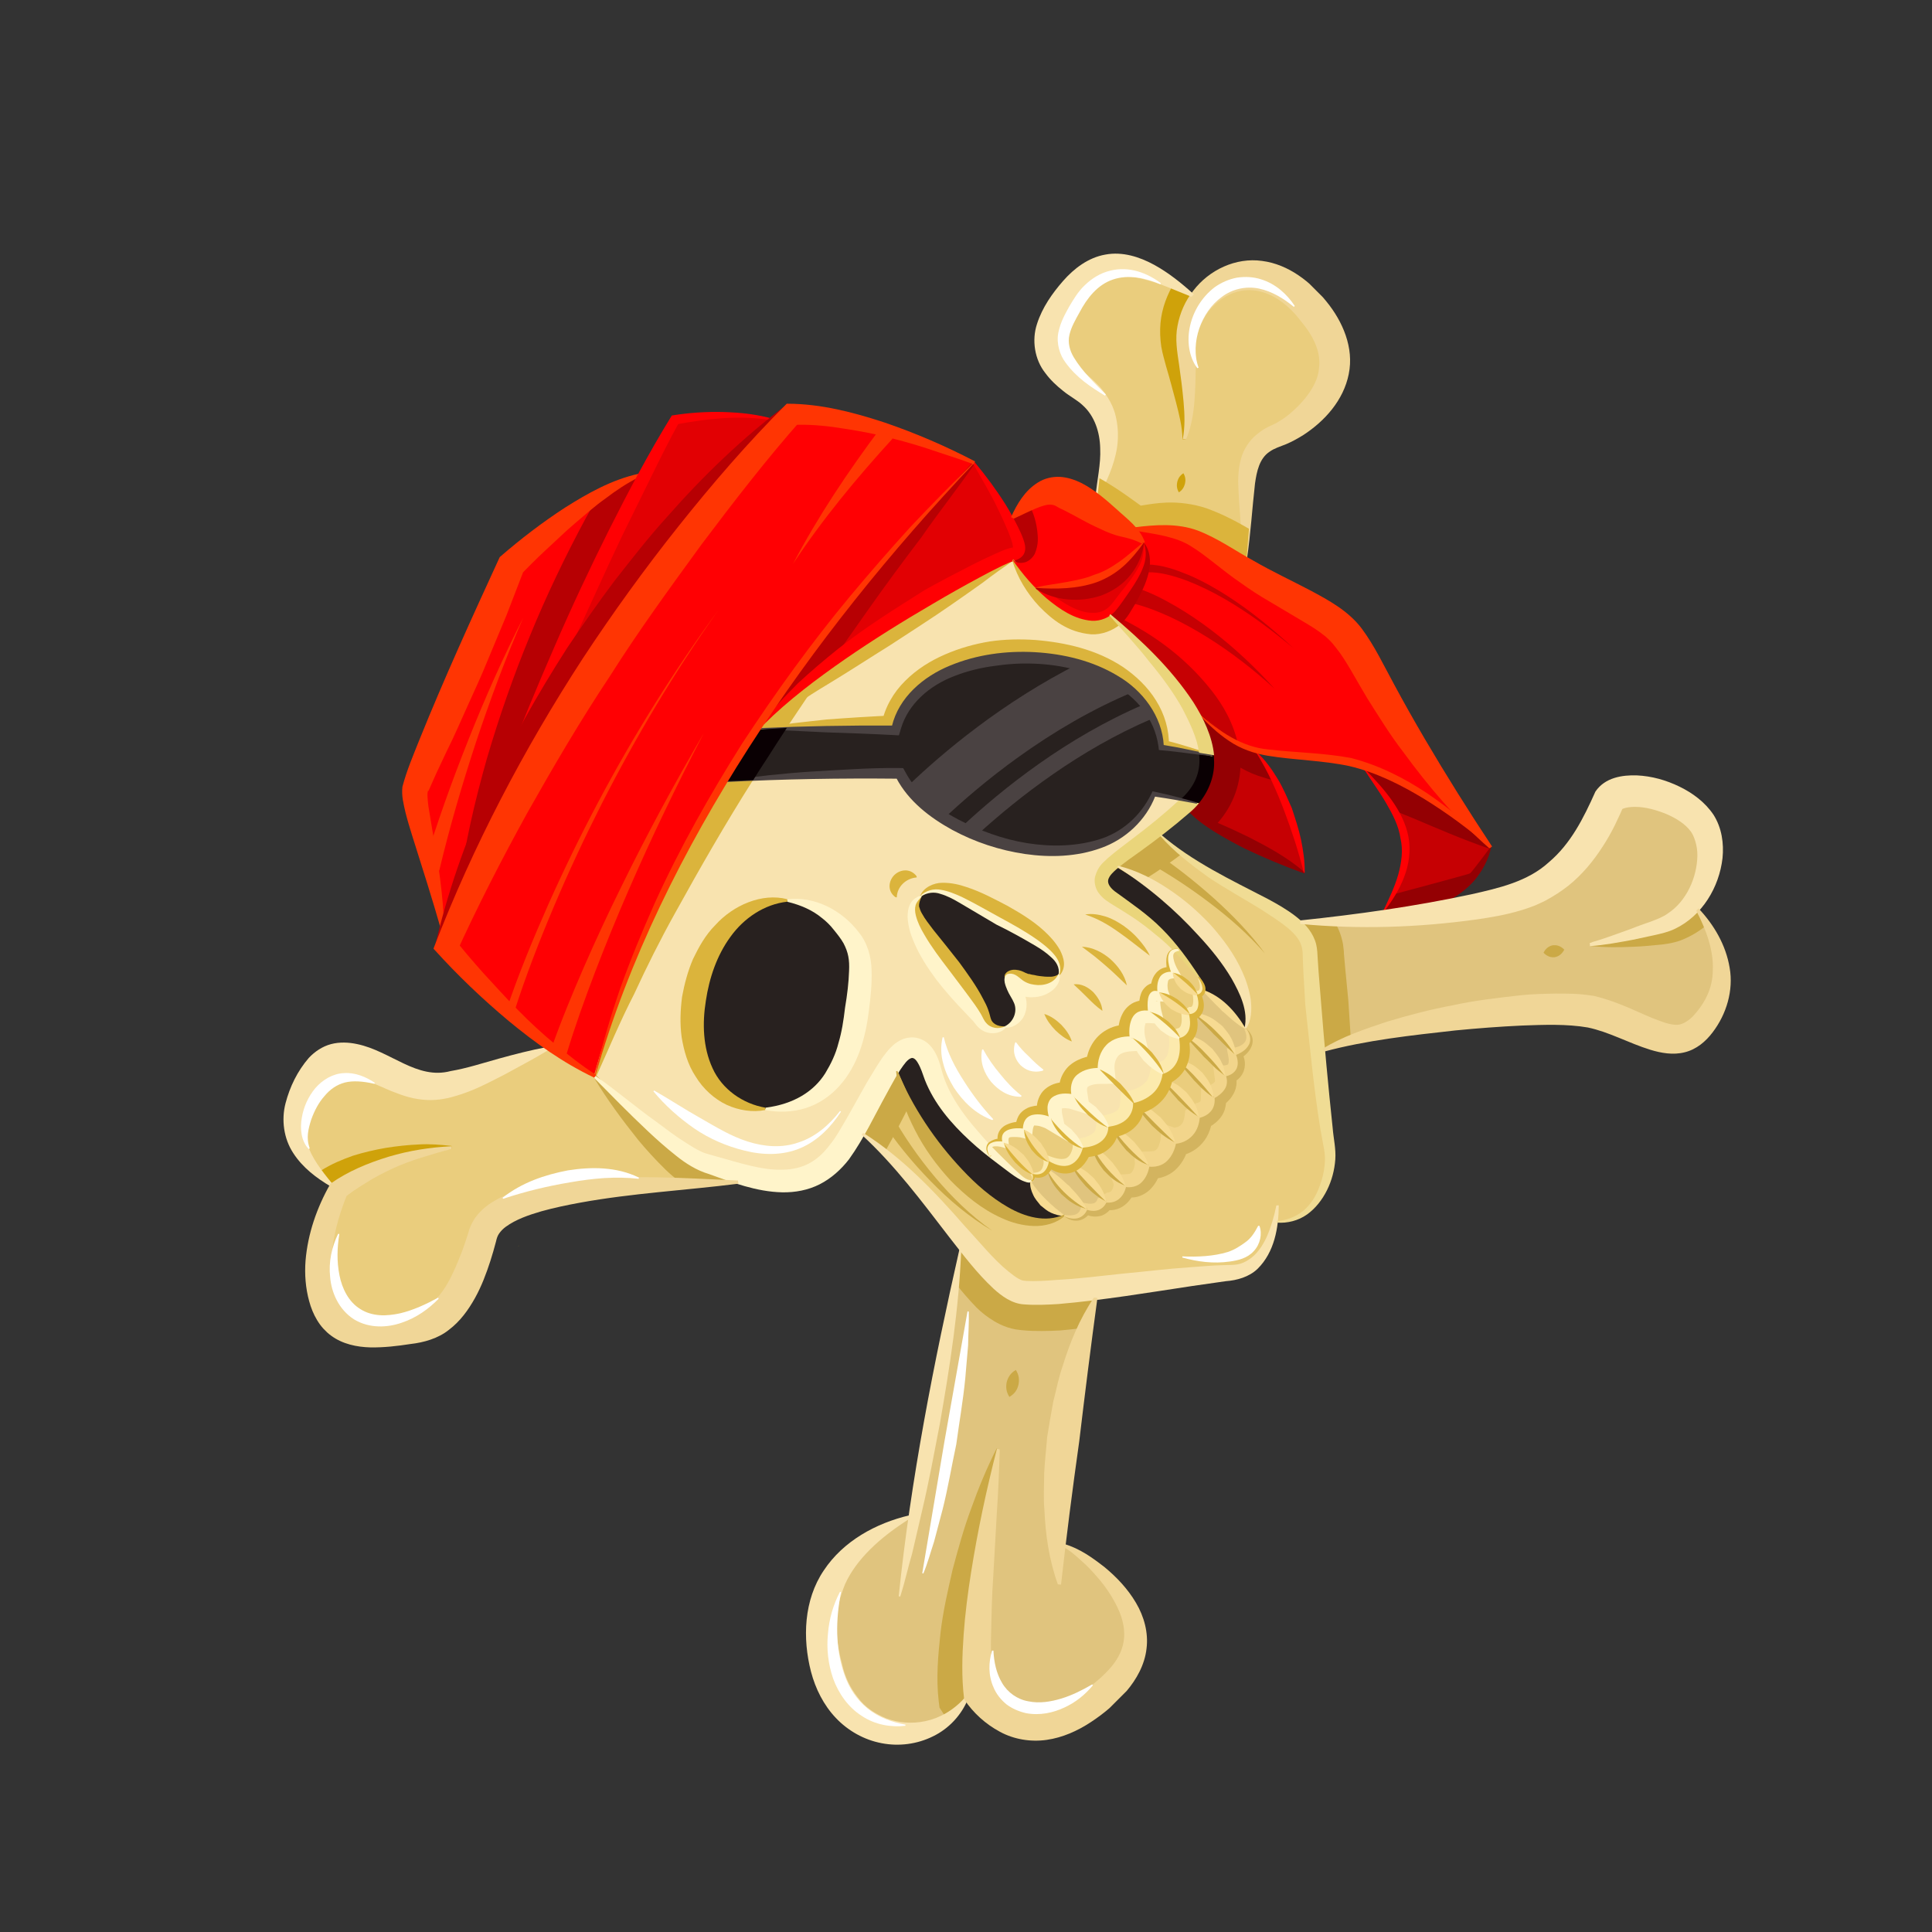 <svg xmlns="http://www.w3.org/2000/svg" width="68" height="68" viewBox="0 0 68 68" fill="none">
    <rect x="0" y="0" width="68" height="68" fill="#333333" stroke="none"/>
    <g clip-path="url(#clip0_146_3025)">
        <path d="M41.97 10.398C42.859 9.116 44.793 8.616 46.434 10.498C48.781 13.188 46.278 15.194 45.065 15.615C43.848 16.039 44.2 16.896 43.82 19.655C42.286 18.762 41.91 18.362 39.911 18.614C39.839 18.534 39.755 18.45 39.655 18.366C39.335 18.093 38.983 17.765 38.606 17.485C38.606 16.892 39.327 14.922 37.877 13.977C36.424 13.028 35.963 11.895 37.281 10.185C38.598 8.476 40.06 8.68 41.97 10.398Z" fill="#EACD7D"/>
        <path d="M59.726 32.008L59.73 32.012C59.73 32.012 61.644 33.878 60.423 35.94C59.206 37.998 57.608 36.441 55.967 36.064C54.333 35.688 48.17 36.437 46.573 36.953C46.449 35.644 46.341 34.302 46.3 33.502C46.281 33.089 46.08 32.753 45.756 32.452L45.76 32.448C46.537 32.376 47.582 32.252 48.671 32.1L48.675 32.096C49.4 31.996 50.145 31.876 50.833 31.748C52.062 31.519 53.14 31.259 53.68 30.999C54.981 30.37 55.674 29.213 56.159 28.056C56.639 26.903 59.146 27.343 60.131 28.584C60.847 29.477 60.607 31.047 59.726 32.008Z" fill="#E0C47E"/>
        <path d="M48.023 27.075C47.694 26.963 47.366 26.883 47.042 26.839C45.748 26.666 44.939 26.674 44.231 26.486C43.554 26.306 42.977 25.954 42.173 25.101C42.173 25.101 42.173 25.101 42.169 25.097C41.452 23.795 40.118 22.526 39.049 21.633C39.154 21.561 39.25 21.465 39.338 21.345C39.998 20.436 40.487 19.779 40.231 19.107C40.175 18.946 40.07 18.778 39.914 18.614C41.912 18.362 42.289 18.762 43.822 19.655L43.826 19.659C44.179 19.867 44.599 20.104 45.108 20.364C47.842 21.753 47.674 21.753 49.104 24.36C50.529 26.963 52.463 29.826 52.463 29.826C52.463 29.826 50.257 27.812 48.023 27.075Z" fill="#FF0003"/>
        <path d="M48.018 27.075C50.252 27.812 52.459 29.826 52.459 29.826C52.459 29.826 52.259 31.043 50.833 31.748C50.144 31.876 49.4 31.996 48.675 32.096C50.257 30.002 49.564 28.652 48.018 27.075Z" fill="#C60003"/>
        <path d="M39.658 18.366C39.758 18.45 39.842 18.534 39.914 18.614C40.07 18.778 40.175 18.946 40.231 19.107C39.518 20.076 38.757 20.828 36.451 20.676C36.154 20.372 35.874 20.035 35.642 19.699C36.246 19.527 36.102 19.143 35.618 18.226C36.535 16.372 37.64 16.756 38.609 17.485C38.985 17.765 39.338 18.093 39.658 18.366Z" fill="#FF0003"/>
        <path d="M36.445 20.676C38.752 20.828 39.513 20.076 40.225 19.107C40.481 19.779 39.993 20.436 39.332 21.345C39.244 21.465 39.148 21.561 39.044 21.633C38.339 22.13 37.306 21.545 36.445 20.676Z" fill="#E20003"/>
        <path d="M34.273 16.28C34.273 16.28 35.13 17.305 35.618 18.226C36.103 19.143 36.247 19.527 35.642 19.699C35.042 19.867 29.38 22.919 26.869 25.469C28.739 22.662 31.15 19.571 34.273 16.28Z" fill="#E20003"/>
        <path d="M39.048 21.633C40.117 22.526 41.45 23.795 42.167 25.097C42.171 25.101 42.171 25.101 42.171 25.101C42.443 25.597 42.627 26.102 42.667 26.59C42.167 26.49 41.442 26.326 40.922 26.246C40.589 22.118 32.305 21.93 31.408 25.573C29.494 25.557 27.856 25.601 26.747 25.645C26.787 25.589 26.827 25.533 26.867 25.469C29.378 22.919 35.04 19.867 35.64 19.699C35.872 20.036 36.153 20.372 36.449 20.676C37.31 21.545 38.343 22.13 39.048 21.633Z" fill="#F8E3AF"/>
        <path d="M42.171 25.101C42.976 25.954 43.553 26.306 44.229 26.486C45.303 28.128 45.903 30.707 45.903 30.707C45.903 30.707 42.88 29.613 41.843 28.536C41.947 28.448 42.039 28.356 42.119 28.26C42.568 27.747 42.72 27.179 42.668 26.59C42.628 26.102 42.444 25.597 42.171 25.101Z" fill="#C60003"/>
        <path d="M19.267 36.901C17.112 35.403 15.33 33.365 15.33 33.365C15.411 33.157 15.495 32.945 15.579 32.741C15.779 32.236 15.991 31.744 16.207 31.255C16.207 31.247 16.215 31.239 16.215 31.231C20.007 22.666 25.573 16.492 27.223 14.762C27.531 14.438 27.703 14.274 27.703 14.274C30.53 14.258 34.266 16.28 34.266 16.28C31.143 19.571 28.732 22.662 26.862 25.469C26.822 25.533 26.782 25.589 26.742 25.645C26.326 26.278 25.941 26.895 25.577 27.491C22.854 31.984 21.569 35.592 20.928 37.874C20.368 37.61 19.807 37.273 19.267 36.901Z" fill="#FF0003"/>
        <path d="M31.409 25.573C32.306 21.93 40.59 22.118 40.922 26.246C41.443 26.326 42.168 26.49 42.668 26.59C42.72 27.179 42.568 27.747 42.12 28.26C41.635 28.168 41.139 28.08 40.634 28.008C39.141 31.648 32.874 29.914 31.581 27.363C28.602 27.331 26.255 27.451 25.582 27.491C25.947 26.895 26.331 26.278 26.748 25.645C27.857 25.601 29.495 25.557 31.409 25.573Z" fill="#28211F"/>
        <path d="M30.351 39.892C30.287 39.996 30.223 40.108 30.159 40.22C29.026 42.162 27.496 42.05 25.971 41.582C25.538 41.446 25.102 41.282 24.677 41.129C23.824 40.821 22.07 39.027 20.933 37.874C21.574 35.592 22.859 31.984 25.582 27.491C26.255 27.451 28.601 27.331 31.58 27.363C32.874 29.914 39.14 31.648 40.634 28.008C41.138 28.08 41.635 28.168 42.119 28.26C42.039 28.356 41.947 28.448 41.843 28.536C41.471 28.861 41.13 29.137 40.818 29.377C40.165 29.886 39.653 30.222 39.332 30.486C38.844 30.887 38.796 31.119 39.348 31.503C40.185 32.084 40.802 32.532 41.507 33.429L41.502 33.433C40.91 33.361 41.282 34.238 41.282 34.238C40.674 34.174 40.798 34.931 40.798 34.931C40.333 34.763 40.474 35.616 40.474 35.616C39.665 35.48 39.833 36.529 39.833 36.529C38.632 36.505 38.716 37.646 38.716 37.646C38.716 37.646 37.583 37.602 37.795 38.567C37.795 38.567 36.654 38.314 36.994 39.367C36.994 39.367 36.049 38.967 36.045 39.764C36.045 39.764 35.156 39.628 35.328 40.224C35.328 40.224 34.563 40.1 34.856 40.689C34.079 40.072 32.962 39.075 32.553 37.826C32.253 36.909 31.989 36.997 31.556 37.702C31.256 38.186 30.88 38.955 30.351 39.892ZM37.266 34.298C37.454 33.814 37.006 33.285 35.38 32.412C33.755 31.547 32.874 30.835 32.241 31.716C31.68 32.5 34.159 34.995 34.543 35.836C34.936 36.677 36.153 35.964 35.648 35.123C35.144 34.282 35.5 34.15 35.889 34.49C36.281 34.827 37.078 34.783 37.266 34.298ZM30.431 36.008C30.771 33.858 30.631 33.245 29.834 32.464C28.205 30.875 25.462 31.68 24.805 34.899C24.369 37.033 25.13 38.707 26.931 39.019C28.737 39.336 30.083 38.158 30.431 36.008Z" fill="#F8E3AF"/>
        <path d="M44.925 42.991C44.829 43.712 44.501 44.865 43.34 45.001C42.311 45.117 40.293 45.462 38.559 45.666C37.434 45.806 36.429 45.882 35.9 45.794C35.295 45.702 34.599 44.941 33.798 43.932C32.821 42.699 31.684 41.097 30.35 39.892C30.879 38.955 31.255 38.186 31.556 37.702C32.705 40.541 35.648 43.652 37.458 42.771C38.074 43.051 38.239 42.535 38.239 42.535C38.771 42.723 38.915 42.267 38.915 42.267C39.5 42.347 39.596 41.714 39.596 41.714C40.321 41.838 40.413 40.985 40.413 40.985C41.218 41.101 41.342 40.184 41.342 40.184C41.342 40.184 42.111 40.176 42.179 39.283C42.179 39.283 42.775 39.191 42.699 38.611C42.699 38.611 43.312 38.343 43.092 37.834C43.092 37.834 43.724 37.77 43.456 37.093C43.456 37.093 44.293 36.833 43.82 36.192C44.237 34.767 41.722 31.948 39.332 30.486C39.652 30.222 40.164 29.886 40.817 29.377C42.655 30.951 44.781 31.539 45.758 32.452C46.083 32.753 46.283 33.089 46.303 33.502C46.343 34.302 46.451 35.644 46.575 36.953C46.711 38.395 46.855 39.788 46.931 40.352C47.084 41.426 46.359 43.103 44.925 42.991Z" fill="#EACD7D"/>
        <path d="M23.665 14.646C23.665 14.646 25.571 14.294 27.224 14.762C25.575 16.492 20.009 22.666 16.217 31.231C18.772 24.04 21.126 19.227 22.48 16.72C23.22 15.331 23.665 14.646 23.665 14.646Z" fill="#E20003"/>
        <path d="M39.327 30.486C41.718 31.948 44.232 34.767 43.816 36.192C43.816 36.192 43.231 35.151 42.318 34.847C42.343 34.751 42.319 34.607 42.178 34.386C41.942 34.014 41.718 33.702 41.502 33.429C40.797 32.532 40.18 32.084 39.343 31.503C38.791 31.119 38.839 30.887 39.327 30.486Z" fill="#28211F"/>
        <path d="M41.501 33.433C41.721 33.702 41.945 34.014 42.181 34.386C42.321 34.607 42.345 34.751 42.321 34.847C42.285 34.987 42.137 35.015 42.137 35.015C41.773 34.635 41.28 34.238 41.28 34.238C41.28 34.238 40.908 33.361 41.501 33.433Z" fill="#EACD7D"/>
        <path d="M42.322 34.847C43.235 35.151 43.82 36.192 43.82 36.192C44.292 36.833 43.456 37.093 43.456 37.093C43.456 37.093 42.983 36.228 42.022 35.66C42.142 35.596 42.27 35.427 42.138 35.015C42.138 35.015 42.286 34.987 42.322 34.847Z" fill="#E0C47E"/>
        <path d="M41.278 34.238C41.278 34.238 41.77 34.635 42.135 35.015C42.267 35.427 42.139 35.596 42.018 35.66C41.938 35.708 41.866 35.708 41.866 35.708C41.49 35.347 40.793 34.931 40.793 34.931C40.793 34.931 40.669 34.174 41.278 34.238Z" fill="#EACD7D"/>
        <path d="M42.019 35.66C42.98 36.228 43.452 37.093 43.452 37.093C43.72 37.77 43.088 37.834 43.088 37.834C43.088 37.834 42.391 36.833 41.71 36.456C41.834 36.356 41.959 36.144 41.867 35.708C41.867 35.708 41.939 35.708 42.019 35.66Z" fill="#E0C47E"/>
        <path d="M40.797 34.931C40.797 34.931 41.494 35.347 41.87 35.708C41.963 36.144 41.839 36.356 41.714 36.456C41.622 36.533 41.534 36.549 41.534 36.549C41.122 36.128 40.473 35.616 40.473 35.616C40.473 35.616 40.333 34.763 40.797 34.931Z" fill="#EACD7D"/>
        <path d="M41.715 36.456C42.395 36.833 43.092 37.834 43.092 37.834C43.312 38.343 42.7 38.611 42.7 38.611C42.7 38.611 41.927 37.55 41.454 37.365L41.45 37.361C41.542 37.173 41.587 36.913 41.534 36.549C41.534 36.549 41.623 36.533 41.715 36.456Z" fill="#EACD7D"/>
        <path d="M40.47 35.616C40.47 35.616 41.119 36.128 41.531 36.549C41.583 36.913 41.539 37.173 41.447 37.361C41.275 37.734 40.943 37.81 40.943 37.81C40.558 37.217 39.83 36.529 39.83 36.529C39.83 36.529 39.661 35.48 40.47 35.616Z" fill="#F8E3AF"/>
        <path d="M41.449 37.365C41.921 37.55 42.694 38.611 42.694 38.611C42.77 39.191 42.174 39.283 42.174 39.283C42.174 39.283 41.329 38.286 40.896 38.006C40.912 37.942 40.928 37.878 40.94 37.81C40.94 37.81 41.273 37.734 41.449 37.365Z" fill="#EACD7D"/>
        <path d="M22.479 16.72C21.126 19.227 18.771 24.04 16.217 31.231C16.217 31.239 16.209 31.247 16.209 31.255C15.992 31.744 15.78 32.236 15.58 32.741C14.751 29.782 14.175 28.444 14.231 27.747C14.291 27.047 17.65 19.651 17.65 19.651C17.65 19.651 20.409 17.149 22.479 16.72Z" fill="#FF0003"/>
        <path d="M39.987 38.827C39.943 38.839 39.915 38.843 39.915 38.843L38.718 37.646C38.718 37.646 38.633 36.505 39.835 36.529C39.835 36.529 40.563 37.217 40.948 37.81C40.936 37.878 40.92 37.942 40.904 38.006C40.724 38.579 40.183 38.775 39.987 38.827Z" fill="#F8E3AF"/>
        <path d="M35.376 32.412C37.001 33.285 37.45 33.814 37.262 34.298C37.074 34.783 36.277 34.827 35.884 34.49C35.496 34.15 35.139 34.282 35.644 35.123C36.148 35.964 34.931 36.677 34.539 35.836C34.154 34.995 31.676 32.5 32.236 31.716C32.869 30.835 33.75 31.547 35.376 32.412Z" fill="#28211F"/>
        <path d="M40.901 38.006C41.334 38.286 42.179 39.283 42.179 39.283C42.111 40.176 41.342 40.184 41.342 40.184L39.984 38.827C40.181 38.775 40.721 38.579 40.901 38.006Z" fill="#EACD7D"/>
        <path d="M39.984 38.827L41.341 40.184C41.341 40.184 41.217 41.101 40.412 40.985C40.412 40.985 39.788 40.521 39.147 39.664C39.952 39.492 39.912 38.843 39.912 38.843C39.912 38.843 39.94 38.839 39.984 38.827Z" fill="#EACD7D"/>
        <path d="M39.146 39.664C39.106 39.672 39.07 39.676 39.03 39.684C38.686 39.444 37.793 38.567 37.793 38.567C37.581 37.602 38.714 37.646 38.714 37.646L39.911 38.843C39.911 38.843 39.951 39.492 39.146 39.664Z" fill="#F8E3AF"/>
        <path d="M39.031 39.684C39.071 39.676 39.107 39.672 39.147 39.664C39.788 40.521 40.412 40.985 40.412 40.985C40.412 40.985 40.32 41.838 39.596 41.714C39.596 41.714 38.859 41.137 38.45 40.352C39.051 40.168 39.031 39.684 39.031 39.684Z" fill="#EACD7D"/>
        <path d="M37.79 38.567C37.79 38.567 38.683 39.444 39.028 39.684C39.028 39.684 39.047 40.168 38.447 40.352C38.359 40.385 38.251 40.405 38.127 40.417C37.59 40.08 36.989 39.367 36.989 39.367C36.649 38.314 37.79 38.567 37.79 38.567Z" fill="#F8E3AF"/>
        <path d="M38.447 40.352C38.855 41.137 39.592 41.714 39.592 41.714C39.592 41.714 39.496 42.347 38.911 42.267C38.911 42.267 38.214 41.554 37.714 40.997C38.03 40.833 38.126 40.417 38.126 40.417C38.25 40.405 38.358 40.385 38.447 40.352Z" fill="#EACD7D"/>
        <path d="M36.992 39.367C36.992 39.367 37.592 40.08 38.129 40.417C38.129 40.417 38.032 40.833 37.716 40.997C37.528 41.089 37.276 41.093 36.927 40.897C36.343 40.433 36.042 39.764 36.042 39.764C36.047 38.967 36.992 39.367 36.992 39.367Z" fill="#EACD7D"/>
        <path d="M29.835 32.464C30.632 33.245 30.772 33.858 30.432 36.008C30.084 38.158 28.738 39.336 26.932 39.019C25.131 38.707 24.37 37.033 24.806 34.899C25.463 31.68 28.206 30.875 29.835 32.464Z" fill="#28211F"/>
        <path d="M37.718 40.997C38.219 41.554 38.915 42.267 38.915 42.267C38.915 42.267 38.771 42.723 38.239 42.535C38.239 42.535 37.37 42.05 36.841 41.137C36.913 41.017 36.929 40.897 36.929 40.897C37.278 41.093 37.53 41.089 37.718 40.997Z" fill="#E0C47E"/>
        <path d="M36.04 39.764C36.04 39.764 36.34 40.433 36.925 40.897C36.925 40.897 36.909 41.017 36.837 41.137C36.765 41.266 36.617 41.39 36.364 41.337C35.892 40.945 35.324 40.224 35.324 40.224C35.151 39.628 36.04 39.764 36.04 39.764Z" fill="#EACD7D"/>
        <path d="M36.371 41.337C36.623 41.39 36.771 41.266 36.843 41.137C37.372 42.05 38.241 42.535 38.241 42.535C38.241 42.535 38.077 43.051 37.46 42.771C37.46 42.771 36.715 42.323 36.255 41.566C36.419 41.546 36.371 41.337 36.371 41.337Z" fill="#E0C47E"/>
        <path d="M35.324 40.224C35.324 40.224 35.892 40.945 36.364 41.337C36.364 41.337 36.413 41.546 36.248 41.566C36.132 41.586 35.892 41.498 35.432 41.133C35.291 41.025 35.091 40.873 34.855 40.693L34.851 40.689C34.559 40.1 35.324 40.224 35.324 40.224Z" fill="#EACD7D"/>
        <path d="M31.556 37.702C31.989 36.997 32.253 36.909 32.553 37.826C32.962 39.075 34.079 40.072 34.856 40.689L34.86 40.693C35.096 40.873 35.296 41.025 35.436 41.133C35.897 41.498 36.137 41.586 36.253 41.566C36.714 42.323 37.458 42.771 37.458 42.771C35.648 43.652 32.705 40.541 31.556 37.702Z" fill="#28211F"/>
        <path d="M34.007 59.752C33.082 61.975 29.422 61.983 28.625 58.743C27.825 55.508 29.971 53.867 32.013 53.378C32.698 48.761 33.795 43.932 33.795 43.932C34.596 44.941 35.292 45.702 35.897 45.794C36.425 45.882 37.431 45.806 38.556 45.666C38.556 45.666 37.859 50.391 37.426 54.379C38.219 54.531 42.243 57.146 39.072 59.941C35.897 62.74 34.007 59.752 34.007 59.752Z" fill="#E0C47E"/>
        <path d="M11.664 41.698C10.134 40.793 9.502 39.536 10.619 37.706C11.736 35.884 13.474 37.285 14.607 37.706C15.744 38.122 16.921 37.37 19.272 36.901C19.812 37.273 20.373 37.61 20.934 37.874C22.071 39.027 23.825 40.821 24.677 41.129C25.102 41.282 25.538 41.446 25.971 41.582C24.073 41.862 17.782 42.058 17.382 43.548C16.985 45.041 16.357 46.847 14.735 47.123C13.117 47.396 11.436 47.604 10.935 45.67C10.427 43.736 11.664 41.698 11.664 41.698Z" fill="#EACD7D"/>
        <path d="M40.355 19.867C40.915 19.875 41.38 20.052 41.852 20.244C42.317 20.444 42.757 20.692 43.178 20.96C44.023 21.501 44.795 22.138 45.528 22.814C44.763 22.178 43.962 21.577 43.105 21.081C42.673 20.832 42.233 20.616 41.772 20.436C41.32 20.272 40.819 20.124 40.375 20.144L40.355 19.867Z" fill="#C60003"/>
        <path d="M39.95 20.676C40.482 20.84 40.927 21.077 41.375 21.333C41.82 21.593 42.24 21.878 42.645 22.186C43.453 22.802 44.19 23.499 44.863 24.244C44.122 23.567 43.325 22.947 42.48 22.422C42.056 22.158 41.623 21.918 41.175 21.709C40.734 21.509 40.258 21.321 39.822 21.229L39.95 20.676Z" fill="#C60003"/>
        <path d="M47.875 26.919C48.696 27.171 49.461 27.575 50.185 28.028C51.01 28.548 51.783 29.137 52.508 29.79L52.432 29.874C51.447 29.537 50.57 29.149 49.713 28.789C49.545 28.724 49.377 28.652 49.212 28.584L47.875 26.919Z" fill="#940003"/>
        <path d="M49.113 31.459C49.958 31.231 50.795 31.011 51.62 30.779C51.788 30.731 51.956 30.674 52.12 30.622L50.695 31.864C49.99 31.992 49.285 32.096 48.577 32.196L49.113 31.459Z" fill="#940003"/>
        <path d="M52.481 29.834C52.389 30.262 52.173 30.654 51.893 30.991C51.605 31.319 51.24 31.579 50.852 31.768L50.84 31.74C50.988 31.551 51.14 31.407 51.28 31.251C51.416 31.099 51.569 30.963 51.681 30.803C51.825 30.666 51.937 30.498 52.065 30.338C52.193 30.178 52.313 30.01 52.453 29.822L52.481 29.834Z" fill="#940003"/>
        <path d="M48.034 27.067C48.367 27.407 48.695 27.759 48.975 28.152C49.252 28.54 49.484 28.981 49.572 29.453C49.664 29.93 49.592 30.426 49.42 30.871C49.248 31.323 48.987 31.728 48.695 32.108L48.671 32.092C48.879 31.652 49.087 31.227 49.211 30.791C49.331 30.358 49.392 29.922 49.291 29.501C49.231 29.073 49.023 28.672 48.791 28.272C48.559 27.872 48.275 27.491 48.014 27.079L48.03 27.063L48.034 27.067Z" fill="#FF0003"/>
        <path d="M42.219 34.382C42.283 34.486 42.351 34.603 42.371 34.735C42.403 34.871 42.307 35.031 42.163 35.055L42.187 35.015C42.231 35.155 42.263 35.307 42.227 35.464C42.195 35.624 42.051 35.744 41.886 35.756L41.922 35.712C41.959 35.876 41.979 36.056 41.931 36.232C41.886 36.404 41.746 36.561 41.558 36.605L41.59 36.557C41.63 36.813 41.634 37.081 41.538 37.337C41.446 37.59 41.238 37.798 40.969 37.874L41.01 37.834C40.974 38.102 40.849 38.362 40.649 38.547C40.453 38.735 40.205 38.855 39.937 38.915L39.984 38.859C39.984 39.107 39.876 39.336 39.696 39.492C39.516 39.648 39.284 39.72 39.056 39.748L39.096 39.7C39.092 39.936 38.959 40.148 38.771 40.28C38.587 40.409 38.363 40.465 38.147 40.481L38.187 40.449C38.115 40.705 37.966 40.965 37.706 41.073C37.438 41.181 37.154 41.081 36.929 40.953L36.977 40.929C36.949 41.069 36.893 41.205 36.781 41.301C36.673 41.402 36.509 41.422 36.373 41.39L36.409 41.353C36.425 41.434 36.421 41.542 36.333 41.598L36.305 41.546C36.345 41.498 36.329 41.426 36.301 41.374L36.261 41.285L36.397 41.278C36.525 41.27 36.617 41.233 36.661 41.157C36.689 41.121 36.701 41.077 36.717 41.029C36.729 40.985 36.737 40.921 36.733 40.885L36.685 40.605L37.041 40.729C37.266 40.809 37.47 40.813 37.562 40.745C37.61 40.713 37.654 40.661 37.69 40.585C37.726 40.517 37.758 40.405 37.758 40.349L37.762 40.112L38.099 40.048C38.267 40.016 38.407 39.94 38.479 39.876C38.519 39.844 38.539 39.808 38.551 39.78C38.563 39.76 38.567 39.676 38.563 39.712L38.639 39.299L38.971 39.231C39.136 39.195 39.26 39.135 39.324 39.079C39.356 39.047 39.376 39.019 39.392 38.979C39.408 38.955 39.416 38.867 39.416 38.891L39.452 38.455L39.836 38.367C39.876 38.358 39.989 38.318 40.057 38.282C40.133 38.246 40.201 38.202 40.261 38.15C40.377 38.05 40.437 37.926 40.469 37.766L40.505 37.594L40.849 37.361C40.829 37.373 40.929 37.337 40.958 37.309C41.002 37.273 41.038 37.229 41.07 37.165C41.13 37.041 41.162 36.849 41.15 36.637L41.13 36.32L41.474 36.184C41.43 36.204 41.486 36.188 41.49 36.184C41.506 36.176 41.522 36.16 41.542 36.132C41.582 36.068 41.602 35.936 41.59 35.796L41.574 35.636L41.862 35.435C41.85 35.447 41.895 35.443 41.903 35.443C41.919 35.443 41.938 35.439 41.959 35.411C42.003 35.351 42.007 35.219 41.991 35.091L41.947 34.743L42.119 34.875C42.127 34.883 42.171 34.871 42.187 34.863C42.207 34.851 42.227 34.815 42.231 34.771C42.243 34.671 42.211 34.55 42.167 34.426L42.219 34.382Z" fill="#FCEAAD"/>
        <path d="M34.118 59.721C34.022 59.008 34.038 58.279 34.082 57.554C34.13 56.818 34.214 56.085 34.322 55.36C34.539 53.903 34.831 52.449 35.183 51.016L35.075 50.987C34.735 51.664 34.443 52.365 34.19 53.074C33.926 53.778 33.726 54.507 33.53 55.24C33.362 55.977 33.189 56.717 33.101 57.486C33.021 58.255 32.941 59.04 33.041 59.893L33.069 60.105L33.189 60.289C33.282 60.429 33.349 60.521 33.422 60.609L34.118 59.721Z" fill="#CBA946"/>
        <path d="M11.731 41.762C12.32 41.342 13.017 41.045 13.713 40.829C14.426 40.613 15.159 40.489 15.9 40.445L15.892 40.333C15.515 40.292 15.127 40.256 14.742 40.281C14.358 40.297 13.97 40.34 13.581 40.401C13.193 40.469 12.808 40.557 12.424 40.677C12.036 40.817 11.691 40.953 11.283 41.209L11.223 41.245L11.731 41.762Z" fill="#CFA20A"/>
        <path d="M43.303 26.006C43.259 25.978 43.222 25.942 43.182 25.918L42.506 25.353C42.41 25.257 42.306 25.169 42.214 25.069L42.194 25.089L41.945 24.881C42.29 25.449 42.562 26.074 42.582 26.727C42.618 27.419 42.27 28.064 41.733 28.496L42.662 29.177C42.93 28.909 43.191 28.576 43.367 28.192C43.543 27.824 43.639 27.415 43.659 27.019C43.923 27.171 44.204 27.291 44.48 27.367C44.58 27.403 44.676 27.427 44.772 27.451L44.188 26.394C43.871 26.31 43.575 26.182 43.303 26.006Z" fill="#940003"/>
        <path d="M41.869 28.532C42.237 28.709 42.59 28.829 42.93 28.993C43.278 29.141 43.615 29.301 43.955 29.465C44.628 29.81 45.296 30.166 45.921 30.703L45.905 30.743C45.176 30.478 44.464 30.182 43.767 29.846C43.422 29.669 43.082 29.481 42.754 29.281C42.425 29.073 42.105 28.849 41.841 28.568L41.869 28.532Z" fill="#940003"/>
        <path d="M40.748 29.313C40.528 29.485 40.304 29.654 40.079 29.822C39.795 30.034 39.503 30.238 39.227 30.474L40.151 31.039C40.328 30.927 40.52 30.807 40.708 30.683C41.02 30.474 41.341 30.25 41.649 30.014L40.748 29.313Z" fill="#CBA946"/>
        <path d="M42.205 28.264C42.096 28.396 41.976 28.516 41.844 28.624C41.308 29.089 40.743 29.525 40.166 29.942C39.878 30.15 39.582 30.35 39.314 30.578C39.185 30.691 39.045 30.815 39.005 30.967C38.973 31.119 39.101 31.263 39.23 31.367C39.794 31.78 40.399 32.184 40.899 32.693C41.404 33.197 41.824 33.778 42.213 34.374L42.164 34.406C41.688 33.874 41.232 33.329 40.687 32.905C40.427 32.685 40.154 32.476 39.866 32.284L39.426 32.004C39.274 31.908 39.133 31.832 38.949 31.704C38.861 31.64 38.769 31.564 38.673 31.435C38.581 31.319 38.493 31.079 38.541 30.863C38.653 30.454 38.853 30.35 38.993 30.202C39.298 29.938 39.578 29.738 39.858 29.521C40.419 29.097 40.955 28.665 41.468 28.192C41.484 28.176 41.504 28.164 41.52 28.148L42.205 28.264Z" fill="#EAD57B"/>
        <path d="M42.721 26.586C42.725 26.63 42.729 26.674 42.729 26.722C42.769 27.283 42.553 27.836 42.2 28.268L41.524 28.16C41.968 27.779 42.224 27.307 42.217 26.747C42.217 26.666 42.212 26.582 42.2 26.498L42.721 26.586Z" fill="#0A0003"/>
        <path d="M45.892 30.719C45.708 29.982 45.472 29.257 45.204 28.548C44.935 27.84 44.627 27.139 44.219 26.498L44.243 26.482C44.535 26.75 44.759 27.071 44.963 27.403C45.168 27.735 45.312 28.096 45.468 28.444C45.588 28.813 45.712 29.177 45.792 29.553C45.868 29.934 45.928 30.314 45.92 30.707L45.892 30.719Z" fill="#FF0003"/>
        <path d="M41.946 24.881C41.93 24.849 41.906 24.817 41.89 24.785C41.129 23.599 40.096 22.598 39.019 21.681L39.091 21.593C40.437 22.21 41.662 23.059 42.643 24.304C43.055 24.828 43.42 25.457 43.584 26.238L41.946 24.881Z" fill="#C60003"/>
        <path d="M42.03 10.474C41.818 10.782 41.666 11.134 41.594 11.503C41.502 11.931 41.57 12.36 41.634 12.808C41.69 13.248 41.742 13.693 41.778 14.137C41.814 14.582 41.826 15.042 41.734 15.479L41.622 15.463C41.61 15.002 41.502 14.598 41.394 14.169C41.278 13.741 41.169 13.313 41.041 12.888C40.985 12.664 40.925 12.492 40.873 12.2C40.833 11.927 40.821 11.651 40.845 11.371C40.893 10.85 41.081 10.35 41.362 9.901L42.03 10.474Z" fill="#CFA20A"/>
        <path d="M43.779 19.663C43.695 18.746 43.611 17.893 43.579 16.948C43.583 16.704 43.595 16.452 43.679 16.151C43.751 15.855 43.964 15.499 44.244 15.283C44.38 15.171 44.52 15.078 44.652 15.018C44.797 14.946 44.901 14.906 44.953 14.87C45.101 14.786 45.249 14.686 45.389 14.57C45.946 14.101 46.382 13.513 46.422 12.976C46.502 12.464 46.282 11.891 45.806 11.327C44.909 10.125 43.667 9.821 42.702 10.778C42.47 11.002 42.314 11.294 42.194 11.607C42.138 11.767 42.106 11.935 42.09 12.103C42.074 12.255 42.094 12.516 42.09 12.736C42.082 13.193 42.078 13.645 42.042 14.105C42.006 14.558 41.93 15.05 41.741 15.471L41.629 15.455C41.713 15.018 41.697 14.586 41.657 14.137C41.617 13.697 41.561 13.257 41.497 12.816C41.433 12.384 41.353 11.919 41.445 11.467C41.529 11.014 41.717 10.586 42.002 10.229C42.554 9.501 43.499 9.052 44.424 9.184C45.353 9.304 46.134 9.925 46.691 10.618C47.255 11.31 47.663 12.239 47.471 13.168C47.287 14.089 46.626 14.822 45.874 15.311C45.681 15.431 45.481 15.543 45.273 15.631C45.057 15.719 44.857 15.775 44.684 15.899C44.328 16.136 44.232 16.592 44.172 17.02C44.072 17.897 44.02 18.79 43.888 19.675L43.779 19.663Z" fill="#F0D697"/>
        <path d="M41.938 10.446C41.369 10.221 40.845 9.977 40.332 9.849C39.832 9.701 39.371 9.705 39.071 9.837C38.775 9.981 38.483 10.209 38.218 10.594C37.93 10.97 37.666 11.395 37.581 11.727C37.477 12.063 37.493 12.207 37.654 12.512C37.734 12.664 37.866 12.828 38.034 12.988C38.21 13.165 38.354 13.245 38.719 13.625C38.987 13.933 39.203 14.31 39.279 14.69C39.363 15.07 39.363 15.431 39.315 15.759C39.207 16.428 38.927 16.972 38.671 17.493L38.559 17.493C38.607 16.9 38.751 16.348 38.723 15.775C38.711 15.211 38.526 14.642 38.114 14.27C37.922 14.085 37.65 13.949 37.421 13.761C37.189 13.577 36.973 13.377 36.793 13.132C36.416 12.66 36.308 11.975 36.5 11.399C36.685 10.822 37.033 10.329 37.417 9.889C37.802 9.449 38.306 9.064 38.907 8.96C39.508 8.848 40.108 9.04 40.621 9.32C41.133 9.601 41.59 9.969 42.018 10.358L41.938 10.446Z" fill="#F8E3AF"/>
        <path d="M43.959 18.61C43.527 18.362 43.062 18.105 42.45 17.885C41.993 17.733 41.493 17.673 41.06 17.689C40.736 17.701 40.44 17.749 40.151 17.797L39.895 17.613C39.711 17.477 39.514 17.345 39.314 17.209C39.118 17.084 38.914 16.952 38.698 16.832L38.618 17.585C38.694 17.645 38.774 17.709 38.854 17.773C39.19 18.07 39.559 18.366 39.863 18.678L39.891 18.706L39.935 18.702C40.668 18.618 41.42 18.57 42.101 18.834C42.718 19.075 43.274 19.471 43.863 19.811L43.959 18.61Z" fill="#DBB43C"/>
        <path d="M26.643 25.685C28.882 22.318 31.464 19.183 34.251 16.26L34.311 16.32C33.695 17.209 33.03 18.041 32.425 18.918C31.781 19.763 31.148 20.62 30.539 21.485C30.023 22.218 29.506 22.951 28.998 23.691L26.643 25.685Z" fill="#B70003"/>
        <path d="M26.641 25.685L28.995 23.691C28.551 24.328 28.118 24.969 27.69 25.613L26.641 25.685Z" fill="#DBB43C"/>
        <path d="M26.504 27.455C25.531 28.989 24.631 30.562 23.75 32.156C23.237 33.077 22.765 34.022 22.32 34.987C21.832 35.932 21.427 36.913 20.983 37.894L20.903 37.87C21.924 34.214 23.549 30.747 25.503 27.495L26.504 27.455Z" fill="#DBB43C"/>
        <path d="M22.632 16.648C22.267 17.325 21.923 18.014 21.582 18.698C20.91 20.06 20.281 21.441 19.66 22.822C18.427 25.593 17.306 28.42 16.273 31.279L16.165 31.243C16.357 29.698 16.713 28.204 17.13 26.723C17.562 25.249 18.067 23.799 18.651 22.382C19.232 20.96 19.897 19.575 20.625 18.222C20.822 17.865 21.026 17.509 21.23 17.161L22.632 16.648Z" fill="#B70003"/>
        <path d="M15.538 32.769C15.218 31.648 14.865 30.542 14.513 29.429C14.425 29.149 14.341 28.873 14.269 28.584C14.205 28.296 14.125 28.008 14.165 27.688C14.321 27.099 14.549 26.574 14.765 26.03C15.638 23.867 16.607 21.745 17.58 19.627L17.592 19.607L17.604 19.595C18.325 18.971 19.082 18.39 19.883 17.869C20.687 17.361 21.532 16.884 22.477 16.676L22.501 16.788C22.069 17.004 21.684 17.261 21.312 17.545C20.936 17.809 20.591 18.122 20.239 18.418C19.887 18.714 19.558 19.043 19.218 19.351C18.886 19.659 18.549 19.995 18.249 20.312L18.457 20.023L17.828 21.653L17.156 23.263C16.94 23.799 16.691 24.328 16.455 24.852C16.215 25.381 15.991 25.91 15.73 26.426L15.366 27.199L15.198 27.575L15.122 27.747C15.098 27.788 15.07 27.88 15.074 27.836C15.058 27.804 15.042 27.924 15.046 28.016C15.05 28.124 15.062 28.248 15.078 28.376L15.214 29.201C15.426 30.342 15.602 31.527 15.638 32.725L15.538 32.769Z" fill="#FF3503"/>
        <path d="M35.657 19.735C35.292 19.988 34.936 20.24 34.583 20.512C34.227 20.764 33.867 21.021 33.506 21.269C32.789 21.769 32.053 22.234 31.328 22.71C30.587 23.171 29.866 23.643 29.122 24.092C28.745 24.316 28.381 24.552 28.021 24.793C27.636 25.009 27.284 25.265 26.899 25.497L26.859 25.457C28.109 24.208 29.558 23.199 31.028 22.234C31.772 21.761 32.525 21.313 33.294 20.88C34.063 20.456 34.824 20.015 35.644 19.683L35.657 19.735Z" fill="#DBB43C"/>
        <path d="M36.076 17.493C36.1 17.525 36.116 17.557 36.14 17.589C36.324 17.941 36.452 18.238 36.508 18.678C36.528 18.89 36.568 19.147 36.42 19.495C36.328 19.667 36.16 19.787 36.023 19.803C35.883 19.831 35.771 19.791 35.663 19.747L35.639 19.667C35.795 19.615 35.951 19.531 35.975 19.387C36.004 19.247 35.947 19.079 35.883 18.926C35.795 18.726 35.695 18.522 35.587 18.326L36.076 17.493Z" fill="#B70003"/>
        <path d="M34.305 16.268C34.698 16.74 35.062 17.233 35.39 17.753C35.554 18.014 35.699 18.286 35.835 18.558C35.903 18.698 35.967 18.834 36.019 18.983C36.067 19.127 36.119 19.291 36.055 19.459C35.991 19.627 35.815 19.699 35.671 19.747C35.53 19.791 35.39 19.859 35.254 19.923C34.978 20.056 34.71 20.196 34.441 20.344C33.905 20.632 33.372 20.933 32.844 21.245C31.787 21.861 30.75 22.506 29.74 23.203C28.739 23.899 27.754 24.636 26.886 25.497L26.846 25.457C27.198 24.945 27.642 24.5 28.079 24.056C28.535 23.631 29.008 23.231 29.492 22.843C30.465 22.07 31.514 21.421 32.559 20.76C33.1 20.46 33.645 20.172 34.197 19.891C34.473 19.751 34.754 19.615 35.042 19.487C35.194 19.423 35.318 19.355 35.53 19.295C35.647 19.275 35.667 19.247 35.642 19.303C35.655 19.355 35.663 19.235 35.63 19.123C35.599 19.003 35.55 18.866 35.494 18.73C35.382 18.458 35.258 18.182 35.126 17.921C34.874 17.373 34.549 16.856 34.249 16.316L34.305 16.268Z" fill="#FF0003"/>
        <path d="M16.19 31.255C17.199 28.388 18.297 25.553 19.514 22.766C20.118 21.369 20.763 19.995 21.444 18.634C22.128 17.277 22.841 15.931 23.638 14.638L23.646 14.622L23.662 14.622C24.255 14.526 24.855 14.486 25.456 14.502C26.056 14.518 26.657 14.582 27.234 14.75L27.226 14.798C26.633 14.702 26.044 14.682 25.456 14.718C25.164 14.738 24.871 14.766 24.579 14.81C24.291 14.85 23.998 14.894 23.726 14.958L23.926 14.822C23.566 15.471 23.226 16.155 22.897 16.828L21.896 18.862C21.244 20.228 20.639 21.609 19.99 22.979C19.358 24.356 18.773 25.749 18.132 27.127C17.52 28.516 16.891 29.898 16.234 31.275L16.19 31.255Z" fill="#FF0003"/>
        <path d="M42.671 26.622C42.086 26.51 41.51 26.374 40.925 26.286L40.897 26.282L40.893 26.254C40.829 25.237 40.156 24.356 39.291 23.86C38.427 23.347 37.418 23.107 36.417 23.059C35.411 23.015 34.395 23.143 33.462 23.523C32.541 23.892 31.692 24.604 31.451 25.589L31.443 25.621L31.411 25.621C29.858 25.605 28.308 25.625 26.755 25.681L26.755 25.625C27.527 25.485 28.304 25.413 29.081 25.325C29.862 25.265 30.639 25.217 31.419 25.181L31.031 25.481C31.135 24.905 31.451 24.364 31.86 23.964C32.268 23.555 32.753 23.255 33.261 23.035C33.77 22.814 34.294 22.666 34.831 22.578C35.367 22.498 35.912 22.49 36.445 22.526C37.51 22.614 38.599 22.863 39.524 23.475C39.98 23.787 40.397 24.18 40.689 24.656C40.989 25.133 41.154 25.689 41.141 26.238L40.961 26.042C41.554 26.194 42.114 26.37 42.679 26.566L42.671 26.622Z" fill="#DBB43C"/>
        <path d="M42.671 26.614C42.078 26.558 41.489 26.458 40.905 26.41L40.789 26.398L40.773 26.262C40.636 25.301 40 24.52 39.159 24.08C38.326 23.631 37.369 23.395 36.404 23.359C35.92 23.339 35.439 23.371 34.967 23.443C34.494 23.507 34.026 23.623 33.589 23.795C32.708 24.132 31.968 24.776 31.711 25.641L31.639 25.882L31.419 25.87C30.642 25.829 29.869 25.802 29.093 25.777L26.762 25.665L26.762 25.625C28.312 25.557 29.869 25.529 31.423 25.537L31.391 25.561C31.635 24.54 32.504 23.808 33.437 23.427C34.382 23.035 35.415 22.898 36.432 22.955C37.445 23.015 38.466 23.259 39.339 23.787C40.216 24.296 40.905 25.209 40.961 26.242L40.937 26.218C41.526 26.31 42.102 26.446 42.683 26.562L42.671 26.614Z" fill="#4A4242"/>
        <path d="M25.59 27.475C26.588 27.327 27.585 27.219 28.586 27.155C29.587 27.099 30.592 27.023 31.593 27.031L31.789 27.035L31.889 27.215C32.265 27.912 32.974 28.444 33.723 28.841C34.476 29.233 35.292 29.537 36.141 29.674C36.982 29.81 37.855 29.794 38.656 29.553C39.461 29.317 40.13 28.736 40.514 27.96L40.566 27.852L40.666 27.872C41.159 27.98 41.647 28.1 42.132 28.248L42.124 28.288C41.631 28.196 41.135 28.108 40.638 28.036L40.662 28.02C40.334 28.869 39.613 29.541 38.756 29.846C37.899 30.158 36.966 30.186 36.077 30.058C35.184 29.926 34.316 29.642 33.515 29.209C32.73 28.777 31.977 28.2 31.549 27.387L31.577 27.407C29.579 27.387 27.577 27.419 25.582 27.523L25.59 27.475Z" fill="#4A4242"/>
        <path d="M26.945 38.987C27.934 38.863 28.647 38.414 29.047 37.774C29.243 37.45 29.415 37.101 29.512 36.709C29.628 36.32 29.688 35.932 29.744 35.459C29.82 35.015 29.872 34.571 29.884 34.182C29.904 33.778 29.856 33.522 29.692 33.205C29.6 33.041 29.479 32.889 29.339 32.717C29.227 32.572 29.075 32.42 28.915 32.3C28.595 32.036 28.19 31.856 27.714 31.74L27.702 31.655C28.671 31.527 29.636 32.044 30.216 32.801C30.529 33.177 30.669 33.678 30.677 34.158C30.693 34.639 30.641 35.115 30.581 35.584C30.465 36.517 30.2 37.494 29.547 38.218C29.227 38.579 28.811 38.859 28.354 39.003C27.89 39.147 27.397 39.159 26.933 39.071L26.945 38.987Z" fill="#FFF4CA"/>
        <path d="M27.715 31.736C26.898 31.824 26.177 32.32 25.709 32.973C25.229 33.63 24.964 34.422 24.844 35.223C24.716 36.016 24.74 36.865 25.08 37.598C25.413 38.338 26.142 38.851 26.942 38.987L26.93 39.071C26.494 39.155 26.017 39.087 25.577 38.887C25.136 38.679 24.744 38.318 24.484 37.89C24.203 37.465 24.071 36.981 23.991 36.501C23.927 36.02 23.947 35.552 24.007 35.083C24.087 34.643 24.207 34.186 24.392 33.754C24.596 33.333 24.828 32.909 25.172 32.565C25.809 31.856 26.822 31.419 27.707 31.648L27.715 31.736Z" fill="#DBB43C"/>
        <path d="M32.436 31.559C32.376 31.692 32.34 31.8 32.348 31.904C32.368 31.972 32.4 32.076 32.456 32.164C32.557 32.352 32.705 32.532 32.845 32.721C33.145 33.093 33.453 33.473 33.762 33.87C34.054 34.274 34.358 34.683 34.603 35.159C34.667 35.279 34.731 35.399 34.779 35.535C34.839 35.7 34.851 35.792 34.875 35.856C34.915 36.008 35.091 36.136 35.367 36.124L35.392 36.172C35.159 36.3 34.835 36.264 34.655 36.052C34.563 35.952 34.515 35.824 34.45 35.72C34.386 35.616 34.314 35.511 34.242 35.407C33.946 34.999 33.622 34.603 33.309 34.202C33.005 33.794 32.709 33.377 32.456 32.933C32.336 32.709 32.22 32.472 32.16 32.22C32.136 32.092 32.124 31.96 32.164 31.824C32.208 31.7 32.304 31.596 32.392 31.507L32.436 31.559Z" fill="#DBB43C"/>
        <path d="M32.437 31.559C32.349 31.655 32.264 31.74 32.228 31.856C32.196 31.968 32.204 32.096 32.232 32.212C32.292 32.456 32.404 32.681 32.533 32.897C32.785 33.333 33.093 33.738 33.402 34.142C33.706 34.55 34.018 34.951 34.315 35.367C34.387 35.471 34.459 35.576 34.523 35.688C34.591 35.804 34.631 35.924 34.715 36.008C34.871 36.196 35.155 36.232 35.376 36.124L35.4 36.172C35.219 36.392 34.791 36.453 34.491 36.208C34.427 36.16 34.343 36.06 34.31 36.012C34.254 35.932 34.238 35.924 34.19 35.876L33.95 35.62C33.606 35.267 33.269 34.883 32.953 34.478C32.649 34.062 32.356 33.626 32.148 33.113C32.04 32.861 31.96 32.581 31.944 32.276C31.948 32.12 31.956 31.96 32.052 31.784C32.14 31.648 32.284 31.559 32.401 31.515L32.437 31.559Z" fill="#FFF4CA"/>
        <path d="M37.25 34.298C37.35 34.062 37.234 33.81 37.07 33.622C36.906 33.433 36.702 33.277 36.498 33.129C36.081 32.841 35.625 32.6 35.172 32.364C34.724 32.116 34.287 31.848 33.831 31.623C33.603 31.515 33.366 31.407 33.122 31.363C32.874 31.315 32.617 31.379 32.437 31.551L32.397 31.511C32.505 31.243 32.854 31.071 33.166 31.071C33.482 31.067 33.767 31.135 34.023 31.223C34.547 31.395 34.992 31.64 35.441 31.872C35.881 32.12 36.349 32.396 36.754 32.769C36.958 32.957 37.15 33.165 37.302 33.429C37.37 33.562 37.434 33.714 37.447 33.878C37.462 34.046 37.403 34.21 37.306 34.314L37.25 34.298Z" fill="#DBB43C"/>
        <path d="M37.26 34.306C37.303 34.046 37.171 33.842 36.995 33.69C36.823 33.526 36.615 33.389 36.403 33.265C35.974 33.013 35.538 32.769 35.073 32.544L33.76 31.768C33.548 31.643 33.327 31.527 33.103 31.463C32.879 31.383 32.643 31.411 32.419 31.547L32.398 31.527C32.583 31.343 32.867 31.267 33.119 31.319C33.375 31.359 33.616 31.463 33.848 31.567C34.312 31.792 34.749 32.052 35.201 32.296C35.654 32.541 36.102 32.789 36.519 33.085C36.727 33.237 36.931 33.393 37.099 33.593C37.264 33.782 37.388 34.066 37.276 34.314L37.26 34.306Z" fill="#FFF4CA"/>
        <path d="M35.39 34.466C35.354 34.43 35.334 34.33 35.402 34.254C35.466 34.174 35.566 34.146 35.643 34.134C35.799 34.122 35.923 34.158 36.031 34.21L36.111 34.25C36.103 34.234 36.143 34.266 36.159 34.266C36.211 34.294 36.207 34.274 36.231 34.282C36.287 34.298 36.343 34.314 36.403 34.318C36.523 34.35 36.648 34.362 36.78 34.374C36.908 34.374 37.056 34.41 37.256 34.298L37.296 34.314C37.228 34.495 37.068 34.631 36.888 34.691C36.712 34.755 36.516 34.767 36.323 34.735C36.135 34.699 35.955 34.599 35.823 34.474C35.751 34.418 35.675 34.374 35.594 34.35C35.506 34.326 35.434 34.374 35.43 34.466L35.39 34.466Z" fill="#DBB43C"/>
        <path d="M35.364 36.124C35.668 35.98 35.824 35.6 35.688 35.295C35.628 35.147 35.516 35.003 35.452 34.843C35.416 34.759 35.384 34.679 35.364 34.587C35.352 34.502 35.328 34.374 35.444 34.29C35.684 34.21 35.832 34.382 35.956 34.474C36.084 34.579 36.241 34.639 36.405 34.659C36.721 34.711 37.114 34.607 37.246 34.29L37.298 34.31C37.334 34.523 37.19 34.755 37.001 34.887C36.809 35.023 36.585 35.095 36.349 35.099C36.228 35.107 36.108 35.091 35.988 35.059C35.924 35.035 35.876 35.027 35.8 34.991L35.696 34.935L35.636 34.899L35.604 34.883C35.544 34.839 35.58 34.867 35.564 34.851L35.536 34.831C35.516 34.819 35.5 34.811 35.492 34.811C35.484 34.811 35.48 34.815 35.508 34.819C35.528 34.823 35.608 34.847 35.744 34.775C35.804 34.739 35.86 34.675 35.88 34.631C35.904 34.599 35.928 34.462 35.912 34.526C35.916 34.483 35.912 34.486 35.908 34.49C35.908 34.514 35.924 34.571 35.94 34.627C35.964 34.763 36.036 34.851 36.108 35.139C36.169 35.391 36.116 35.684 35.968 35.88C35.816 36.072 35.596 36.188 35.392 36.168L35.364 36.124Z" fill="#FFF4CA"/>
        <path d="M31.52 31.579C31.228 31.375 31.264 31.011 31.48 30.795C31.708 30.582 32.053 30.566 32.261 30.839L32.265 30.883C31.892 30.911 31.572 31.207 31.564 31.584L31.52 31.579Z" fill="#DBB43C"/>
        <path d="M40.192 19.135C39.904 18.983 39.684 18.938 39.444 18.882C39.231 18.838 38.927 18.718 38.715 18.61C38.246 18.406 37.858 18.162 37.562 18.017C37.417 17.937 37.305 17.897 37.237 17.853C37.169 17.817 37.125 17.773 36.985 17.761C36.713 17.745 36.252 17.989 35.684 18.254L35.584 18.202C35.796 17.741 36.064 17.273 36.529 16.984C36.757 16.836 37.037 16.772 37.305 16.784C37.578 16.8 37.834 16.888 38.07 17.004C38.539 17.249 38.927 17.589 39.303 17.925C39.664 18.262 40.12 18.574 40.297 19.087L40.192 19.135Z" fill="#FF3503"/>
        <path d="M39.008 21.613C39.076 21.569 39.136 21.517 39.196 21.457C39.384 21.245 39.556 20.985 39.729 20.748C39.901 20.504 40.057 20.252 40.169 19.98C40.281 19.707 40.313 19.403 40.213 19.127L40.265 19.107C40.477 19.359 40.513 19.755 40.445 20.088C40.373 20.424 40.241 20.724 40.093 21C40.025 21.141 39.949 21.273 39.865 21.405C39.785 21.533 39.725 21.657 39.576 21.829C39.532 21.881 39.488 21.925 39.436 21.97L39.008 21.613Z" fill="#B70003"/>
        <path d="M39.442 21.965C39.165 22.202 38.765 22.346 38.408 22.326C37.568 22.254 37.027 21.801 36.579 21.345C36.142 20.876 35.806 20.324 35.626 19.719L35.674 19.687C36.022 20.172 36.419 20.624 36.871 21.005C37.323 21.377 37.844 21.729 38.428 21.761C38.633 21.773 38.837 21.721 39.009 21.613L39.442 21.965Z" fill="#DBB43C"/>
        <path d="M35.658 19.699C36.083 20.132 36.503 20.544 36.972 20.892C37.428 21.229 37.937 21.561 38.433 21.569C38.674 21.585 38.886 21.509 39.062 21.333C39.226 21.161 39.414 20.868 39.599 20.66C39.783 20.428 39.951 20.196 40.083 19.944C40.223 19.699 40.283 19.415 40.231 19.123L40.259 19.111C40.367 19.395 40.339 19.719 40.223 19.995C40.111 20.276 39.951 20.532 39.783 20.78C39.611 21.025 39.45 21.273 39.254 21.509C39.05 21.737 38.738 21.865 38.433 21.849C37.813 21.805 37.292 21.437 36.836 21.061C36.379 20.668 35.991 20.208 35.647 19.719L35.658 19.699Z" fill="#FF0003"/>
        <path d="M36.466 20.66C37.182 20.696 37.915 20.668 38.584 20.424C38.92 20.312 39.229 20.132 39.501 19.899C39.773 19.667 40.001 19.391 40.218 19.103L40.262 19.139C40.21 19.543 40.049 19.911 39.789 20.236C39.533 20.564 39.16 20.808 38.772 20.956C38.376 21.089 37.967 21.137 37.575 21.097C37.187 21.061 36.806 20.945 36.458 20.724L36.466 20.66Z" fill="#B70003"/>
        <path d="M36.457 20.672C36.826 20.592 37.178 20.552 37.522 20.488C37.867 20.424 38.199 20.364 38.507 20.232C38.828 20.136 39.112 19.971 39.388 19.775C39.669 19.583 39.929 19.339 40.221 19.103L40.245 19.119C40.033 19.411 39.805 19.695 39.532 19.935C39.26 20.176 38.944 20.364 38.599 20.492C37.911 20.732 37.166 20.74 36.453 20.692L36.457 20.672Z" fill="#FF3503"/>
        <path d="M52.463 29.846C51.739 29.209 50.954 28.632 50.133 28.124C49.312 27.623 48.431 27.183 47.49 26.963C46.545 26.762 45.568 26.755 44.611 26.598C44.131 26.518 43.662 26.354 43.258 26.078C42.853 25.809 42.497 25.469 42.169 25.117L42.189 25.097C42.906 25.749 43.718 26.298 44.647 26.378C45.584 26.49 46.557 26.494 47.55 26.678C48.531 26.931 49.424 27.383 50.241 27.928C50.645 28.204 51.038 28.5 51.418 28.809C51.787 29.129 52.139 29.465 52.475 29.818L52.463 29.846Z" fill="#FF3503"/>
        <path d="M39.915 18.562C40.648 18.47 41.433 18.406 42.158 18.674C42.87 18.946 43.479 19.387 44.132 19.743C44.776 20.116 45.449 20.428 46.11 20.776C46.763 21.125 47.455 21.497 47.928 22.122C48.384 22.738 48.7 23.415 49.057 24.068C49.409 24.724 49.774 25.369 50.15 26.01C50.903 27.291 51.696 28.556 52.516 29.794L52.42 29.858C51.259 28.841 50.278 27.683 49.385 26.462C48.925 25.866 48.52 25.205 48.12 24.572C47.736 23.94 47.379 23.239 47.031 22.81C46.867 22.59 46.702 22.426 46.454 22.25C46.21 22.07 45.906 21.901 45.601 21.717L44.652 21.153C44.316 20.96 43.992 20.748 43.675 20.52C43.035 20.088 42.47 19.563 41.938 19.239C41.417 18.894 40.68 18.798 39.915 18.674V18.562Z" fill="#FF3503"/>
        <path d="M26.169 41.55C25.777 41.438 25.393 41.301 25.008 41.165C24.576 41.045 24.227 40.817 23.875 40.545C23.527 40.276 23.198 39.988 22.874 39.688C22.221 39.091 21.605 38.467 20.98 37.842L20.9 37.922C21.369 38.703 21.901 39.42 22.47 40.132C22.762 40.481 23.066 40.817 23.411 41.153C23.583 41.325 23.767 41.478 23.995 41.634C24.051 41.674 24.111 41.71 24.175 41.75L26.169 41.55Z" fill="#CBA946"/>
        <path d="M31.102 40.629C31.198 40.453 31.287 40.284 31.391 40.1C31.599 39.7 31.811 39.303 32.003 38.911L32.067 38.767L31.539 37.574C31.359 37.842 31.215 38.13 31.058 38.407C30.794 38.871 30.55 39.355 30.282 39.816L31.102 40.629Z" fill="#CBA946"/>
        <path d="M36.331 41.602C36.195 41.658 36.079 41.59 35.979 41.554C35.875 41.506 35.783 41.446 35.687 41.382C35.502 41.254 35.33 41.113 35.154 40.985C34.802 40.721 34.453 40.445 34.125 40.14C33.476 39.54 32.88 38.847 32.551 38.006C32.475 37.794 32.411 37.586 32.303 37.406C32.251 37.313 32.179 37.241 32.111 37.237C32.039 37.237 31.959 37.301 31.887 37.382C31.619 37.706 31.418 38.114 31.206 38.495C30.778 39.267 30.409 40.068 29.881 40.805C29.604 41.161 29.26 41.474 28.852 41.682C28.443 41.89 27.983 41.974 27.534 41.966C26.625 41.946 25.78 41.622 24.952 41.322C24.523 41.197 24.127 40.945 23.786 40.669C23.438 40.393 23.106 40.1 22.785 39.796C22.141 39.191 21.524 38.559 20.903 37.93L20.963 37.87C21.7 38.383 22.369 38.963 23.086 39.472C23.434 39.732 23.778 39.996 24.139 40.22C24.315 40.333 24.487 40.441 24.655 40.521L24.771 40.573L24.88 40.609L25.18 40.693C26.025 40.929 26.838 41.197 27.546 41.169C28.251 41.161 28.776 40.877 29.212 40.288C29.408 40.06 29.645 39.632 29.857 39.267L30.501 38.118L30.858 37.53C30.99 37.325 31.11 37.125 31.338 36.881C31.402 36.817 31.47 36.749 31.587 36.673C31.699 36.601 31.883 36.505 32.147 36.513C32.415 36.533 32.603 36.665 32.712 36.773C32.764 36.825 32.8 36.869 32.836 36.921L32.916 37.049C33 37.205 33.044 37.329 33.088 37.469L33.176 37.782C33.388 38.491 33.865 39.191 34.425 39.824C34.698 40.152 35.002 40.465 35.318 40.773C35.483 40.929 35.635 41.089 35.791 41.229C35.943 41.366 36.119 41.55 36.287 41.534L36.331 41.602Z" fill="#FFF4CA"/>
        <path d="M42.203 26.494C42.139 25.99 41.891 25.469 41.627 24.957C41.302 24.368 40.886 23.807 40.437 23.271C40.009 22.714 39.52 22.202 39.044 21.661L39.08 21.617C40.169 22.53 41.214 23.519 42.003 24.716C42.359 25.281 42.664 25.906 42.732 26.582L42.203 26.494Z" fill="#EAD57B"/>
        <path d="M41.511 33.469C41.423 33.461 41.343 33.469 41.283 33.522C41.227 33.569 41.207 33.654 41.203 33.738C41.203 33.906 41.255 34.078 41.315 34.234L41.335 34.286L41.279 34.278C41.123 34.258 40.955 34.314 40.886 34.462C40.818 34.603 40.814 34.775 40.834 34.931L40.842 34.995L40.782 34.975C40.718 34.951 40.642 34.947 40.598 34.983C40.55 35.023 40.522 35.091 40.51 35.167C40.486 35.311 40.49 35.468 40.514 35.62L40.522 35.676L40.466 35.668C40.254 35.624 40.03 35.696 39.946 35.9C39.857 36.092 39.853 36.32 39.882 36.533L39.889 36.589L39.833 36.589C39.541 36.585 39.245 36.657 39.045 36.865C38.848 37.069 38.768 37.373 38.776 37.654L38.78 37.714H38.716C38.476 37.714 38.208 37.766 38.02 37.914C37.823 38.062 37.787 38.33 37.843 38.571L37.859 38.643L37.783 38.631C37.559 38.591 37.287 38.583 37.111 38.719C36.934 38.863 36.966 39.143 37.038 39.367L37.066 39.452L36.978 39.42C36.79 39.343 36.574 39.295 36.382 39.336C36.286 39.359 36.198 39.407 36.154 39.492C36.106 39.572 36.09 39.676 36.086 39.776L36.086 39.816L36.041 39.812C35.873 39.788 35.697 39.788 35.537 39.844C35.461 39.872 35.389 39.92 35.361 39.988C35.329 40.06 35.341 40.144 35.357 40.224L35.373 40.272L35.325 40.264C35.181 40.248 35.02 40.24 34.9 40.312C34.776 40.389 34.82 40.561 34.888 40.685L34.836 40.713C34.788 40.649 34.744 40.581 34.724 40.489C34.7 40.401 34.728 40.26 34.824 40.196C35.004 40.072 35.173 40.064 35.357 40.064L35.161 40.285C35.124 40.184 35.081 40.052 35.137 39.892C35.193 39.732 35.329 39.628 35.441 39.58C35.557 39.528 35.665 39.5 35.773 39.488C35.881 39.476 35.973 39.472 36.093 39.48L35.749 39.776C35.741 39.64 35.749 39.48 35.837 39.303C35.921 39.123 36.126 38.991 36.294 38.951C36.462 38.903 36.614 38.903 36.75 38.919C36.894 38.935 37.002 38.955 37.155 39.003L36.606 39.504C36.55 39.359 36.498 39.203 36.494 38.999C36.486 38.807 36.574 38.511 36.782 38.334C36.99 38.158 37.203 38.114 37.379 38.09C37.567 38.07 37.707 38.074 37.899 38.106L37.319 38.687C37.275 38.515 37.259 38.314 37.303 38.086C37.351 37.862 37.491 37.626 37.667 37.482C37.843 37.337 38.032 37.261 38.204 37.209C38.384 37.165 38.528 37.141 38.736 37.141L38.208 37.686C38.204 37.434 38.232 37.261 38.3 37.049C38.368 36.845 38.484 36.641 38.652 36.472C38.82 36.304 39.037 36.184 39.241 36.124C39.453 36.064 39.653 36.056 39.837 36.064L39.365 36.609C39.345 36.437 39.353 36.316 39.365 36.16C39.385 36.012 39.417 35.852 39.509 35.68C39.589 35.511 39.769 35.323 39.99 35.255C40.202 35.179 40.39 35.199 40.542 35.231L40.09 35.684C40.078 35.48 40.074 35.315 40.126 35.087C40.158 34.975 40.19 34.831 40.374 34.687C40.466 34.619 40.59 34.583 40.686 34.591C40.782 34.591 40.85 34.619 40.914 34.643L40.494 34.991C40.486 34.863 40.494 34.775 40.51 34.663C40.53 34.554 40.558 34.438 40.63 34.326C40.698 34.218 40.818 34.106 40.955 34.066C41.087 34.022 41.211 34.034 41.311 34.054L41.115 34.322C41.063 34.126 41.035 33.946 41.055 33.734C41.067 33.634 41.107 33.505 41.215 33.437C41.319 33.373 41.439 33.389 41.519 33.413L41.511 33.469Z" fill="#DBB43C"/>
        <path d="M41.514 33.469C41.422 33.473 41.35 33.505 41.318 33.553C41.286 33.602 41.29 33.662 41.302 33.738C41.326 33.882 41.398 34.042 41.474 34.166L41.61 34.398L41.274 34.438C41.13 34.454 41.114 34.502 41.105 34.566C41.101 34.603 41.089 34.655 41.093 34.715C41.093 34.771 41.105 34.847 41.121 34.887L41.266 35.279L40.701 35.235C40.661 35.235 40.717 35.267 40.797 35.219C40.853 35.171 40.837 35.187 40.837 35.227C40.833 35.303 40.849 35.456 40.873 35.56L40.997 36.036L40.417 36.008C40.349 36.004 40.301 36.02 40.305 36.032C40.305 36.04 40.321 36.032 40.305 36.064C40.297 36.096 40.281 36.16 40.281 36.232C40.277 36.3 40.285 36.404 40.297 36.456L40.417 36.969L39.824 37.001C39.596 37.013 39.436 37.077 39.36 37.161C39.32 37.209 39.284 37.269 39.255 37.353C39.231 37.425 39.219 37.558 39.227 37.606L39.28 38.146L38.699 38.15C38.643 38.15 38.531 38.158 38.463 38.178C38.387 38.198 38.331 38.222 38.303 38.242C38.275 38.262 38.275 38.262 38.267 38.286C38.258 38.318 38.255 38.379 38.27 38.459L38.391 39.251L37.694 39.035C37.642 39.015 37.534 39.003 37.47 39.003C37.398 39.003 37.362 39.023 37.378 39.007C37.394 38.991 37.386 38.951 37.378 39.007C37.37 39.047 37.37 39.143 37.39 39.235L37.598 40.188L36.841 39.736C36.793 39.704 36.701 39.668 36.633 39.648C36.561 39.624 36.493 39.62 36.457 39.616C36.421 39.62 36.425 39.608 36.405 39.612C36.389 39.62 36.365 39.676 36.352 39.752L36.309 40.132L36.004 40.052C35.88 40.016 35.712 40.016 35.612 40.02C35.56 40.024 35.54 40.028 35.524 40.036C35.508 40.044 35.488 40.096 35.496 40.16L35.528 40.457L35.303 40.385C35.187 40.349 35.031 40.328 34.943 40.361C34.903 40.377 34.871 40.393 34.859 40.461C34.847 40.521 34.859 40.597 34.883 40.669L34.831 40.697C34.795 40.629 34.767 40.553 34.755 40.469C34.743 40.385 34.783 40.288 34.859 40.244C35.007 40.16 35.171 40.164 35.324 40.18L35.287 40.224C35.263 40.136 35.251 40.036 35.287 39.944C35.328 39.848 35.416 39.792 35.504 39.76C35.684 39.7 35.864 39.704 36.044 39.724L36 39.76C36.004 39.652 36.016 39.536 36.076 39.436C36.132 39.331 36.24 39.263 36.352 39.239C36.577 39.191 36.793 39.247 36.997 39.324L36.937 39.376C36.897 39.255 36.869 39.131 36.869 38.995C36.869 38.867 36.921 38.719 37.025 38.631C37.254 38.459 37.534 38.475 37.782 38.515L37.722 38.575C37.654 38.322 37.694 37.994 37.93 37.814C38.154 37.638 38.431 37.586 38.695 37.586L38.635 37.646C38.627 37.333 38.719 37.009 38.943 36.777C39.167 36.545 39.508 36.468 39.808 36.48L39.76 36.537C39.736 36.304 39.74 36.068 39.84 35.848C39.892 35.74 39.984 35.64 40.104 35.6C40.221 35.556 40.345 35.56 40.457 35.576L40.409 35.624C40.389 35.468 40.381 35.307 40.409 35.143C40.425 35.063 40.453 34.979 40.529 34.919C40.609 34.855 40.713 34.871 40.789 34.899L40.741 34.939C40.721 34.767 40.725 34.587 40.805 34.426C40.881 34.254 41.097 34.182 41.266 34.206L41.23 34.25C41.166 34.082 41.114 33.91 41.114 33.726C41.114 33.638 41.138 33.533 41.214 33.465C41.29 33.397 41.398 33.393 41.482 33.405L41.514 33.469Z" fill="#FFF4CA"/>
        <path d="M38.409 46.703C38.048 46.751 37.684 46.795 37.316 46.827C37.103 46.839 36.895 46.847 36.671 46.847C36.439 46.847 36.254 46.847 35.934 46.815L35.75 46.791C35.65 46.771 35.546 46.747 35.462 46.719C35.281 46.659 35.133 46.583 35.001 46.507C34.741 46.351 34.541 46.191 34.368 46.018C34.1 45.742 33.868 45.47 33.652 45.197L33.86 43.868C34.244 44.349 34.633 44.817 35.077 45.221C35.365 45.478 35.682 45.706 36.058 45.722C36.435 45.754 36.835 45.73 37.227 45.698C37.692 45.666 38.152 45.622 38.613 45.57L38.409 46.703Z" fill="#CBA946"/>
        <path d="M30.381 39.872C31.755 40.741 32.9 41.942 33.933 43.127C34.465 43.7 34.966 44.329 35.495 44.753C35.623 44.857 35.751 44.953 35.855 45.009C35.907 45.037 35.951 45.057 35.983 45.065C35.999 45.073 36.007 45.065 36.015 45.073L36.139 45.085C36.404 45.101 36.816 45.081 37.184 45.049C37.945 45.009 38.722 44.913 39.503 44.829C40.288 44.757 41.068 44.657 41.865 44.605C42.261 44.577 42.662 44.537 43.07 44.529C43.291 44.525 43.447 44.521 43.563 44.501C43.703 44.473 43.831 44.417 43.955 44.333C44.212 44.172 44.428 43.876 44.584 43.536C44.732 43.196 44.848 42.815 44.924 42.427L45.008 42.423C45.004 43.212 44.856 44.072 44.264 44.657C43.967 44.945 43.535 45.065 43.147 45.093L41.969 45.262C40.404 45.498 38.834 45.762 37.248 45.898C36.848 45.922 36.452 45.942 36.043 45.91C35.619 45.886 35.254 45.618 34.966 45.354C34.377 44.805 33.897 44.164 33.408 43.54C32.443 42.286 31.494 41.009 30.325 39.936L30.381 39.872Z" fill="#F8E3AF"/>
        <path d="M46.896 32.328C46.988 32.46 47.068 32.605 47.136 32.769C47.196 32.917 47.24 33.073 47.269 33.229L47.297 33.457L47.304 33.594L47.352 34.13L47.457 35.219L47.553 36.709L46.488 36.981C46.436 36.425 46.38 35.864 46.328 35.307L46.247 34.202C46.203 33.838 46.251 33.445 46.135 33.137C46.027 32.869 45.851 32.645 45.635 32.452L46.896 32.328Z" fill="#CBA946"/>
        <path d="M40.848 29.361C41.969 30.33 43.31 30.959 44.623 31.64C44.952 31.816 45.272 32 45.569 32.224C45.865 32.448 46.141 32.725 46.277 33.085C46.349 33.261 46.365 33.461 46.373 33.646L46.409 34.194L46.498 35.299C46.614 36.769 46.75 38.234 46.906 39.704C46.934 40.068 47.026 40.433 46.998 40.813C46.97 41.185 46.874 41.554 46.706 41.89C46.541 42.222 46.305 42.531 46.001 42.747C45.697 42.963 45.308 43.063 44.932 43.031L44.94 42.975C45.304 42.955 45.641 42.811 45.897 42.595C46.153 42.371 46.329 42.074 46.441 41.762C46.562 41.45 46.63 41.117 46.634 40.793C46.634 40.625 46.614 40.493 46.578 40.312L46.477 39.764C46.237 38.298 46.105 36.829 45.941 35.359L45.877 34.246L45.853 33.686L45.849 33.545L45.841 33.449C45.833 33.393 45.821 33.333 45.801 33.273C45.653 32.805 45.008 32.416 44.423 32.032C43.811 31.651 43.154 31.291 42.529 30.875C41.921 30.434 41.316 29.974 40.828 29.413L40.848 29.361Z" fill="#F0DC94"/>
        <path d="M37.461 42.791C37.285 42.799 37.137 42.747 36.996 42.687C36.852 42.623 36.744 42.523 36.624 42.427C36.528 42.306 36.424 42.194 36.364 42.054C36.296 41.914 36.248 41.762 36.26 41.59L36.284 41.574C36.436 41.814 36.62 42.03 36.824 42.227C37.025 42.427 37.241 42.611 37.481 42.771L37.461 42.791Z" fill="#F7DB92"/>
        <path d="M31.583 37.69C32.124 38.975 32.913 40.156 33.87 41.169C34.346 41.678 34.875 42.142 35.475 42.487C36.064 42.827 36.805 43.047 37.445 42.751L37.469 42.799C37.193 43.051 36.777 43.163 36.388 43.151C35.992 43.139 35.608 43.035 35.263 42.875C34.559 42.563 33.978 42.078 33.465 41.558C32.965 41.017 32.532 40.425 32.204 39.776C31.872 39.131 31.619 38.439 31.539 37.71L31.583 37.69Z" fill="#CBA946"/>
        <path d="M43.814 36.208C43.642 36.116 43.51 36.008 43.378 35.9C43.25 35.796 43.138 35.676 43.01 35.58C42.91 35.456 42.785 35.363 42.677 35.239C42.565 35.119 42.449 35.011 42.321 34.859L42.329 34.835C42.998 35.055 43.49 35.604 43.834 36.188L43.814 36.208Z" fill="#F7DB92"/>
        <path d="M39.359 30.474C40 30.634 40.597 30.935 41.133 31.295C41.678 31.655 42.17 32.084 42.619 32.565C43.055 33.057 43.452 33.59 43.728 34.21C43.868 34.519 43.972 34.847 44.024 35.195C44.064 35.54 44.048 35.924 43.856 36.212L43.8 36.196C43.948 35.584 43.644 34.967 43.343 34.434C43.023 33.898 42.627 33.405 42.198 32.945C41.358 32.016 40.389 31.191 39.323 30.518L39.359 30.474Z" fill="#F8E3AF"/>
        <path d="M60.139 32.5C59.854 32.753 59.522 32.957 59.158 33.097C58.865 33.205 58.537 33.245 58.305 33.261C58.048 33.285 57.788 33.313 57.532 33.321C57.011 33.345 56.491 33.353 55.966 33.293L55.962 33.177C56.459 33.137 56.963 33.041 57.456 32.941C57.944 32.821 58.465 32.757 58.909 32.553C59.222 32.4 59.49 32.188 59.714 31.932L60.139 32.5Z" fill="#CBA946"/>
        <path d="M45.763 32.396C47.777 32.184 49.795 31.904 51.773 31.479C52.754 31.259 53.772 31.027 54.512 30.35C55.285 29.698 55.733 28.801 56.154 27.86C56.494 27.359 57.107 27.275 57.611 27.291C58.14 27.315 58.645 27.459 59.113 27.687C59.577 27.912 60.014 28.236 60.31 28.677C60.602 29.137 60.679 29.686 60.627 30.202C60.51 31.231 59.91 32.232 58.957 32.689C58.721 32.805 58.464 32.861 58.216 32.917L57.471 33.077C56.971 33.169 56.474 33.265 55.958 33.301L55.954 33.185C56.442 33.049 56.923 32.865 57.395 32.697C57.848 32.508 58.412 32.368 58.7 32.152C59.369 31.716 59.73 30.867 59.742 30.118C59.75 29.758 59.614 29.389 59.501 29.253C59.309 28.997 59.005 28.805 58.653 28.652C58.3 28.508 57.912 28.4 57.567 28.4C57.395 28.396 57.251 28.42 57.155 28.452C57.075 28.476 57.051 28.54 57.115 28.452C57.167 28.344 57.055 28.568 57.095 28.488L57.011 28.677L56.831 29.057C56.703 29.313 56.562 29.565 56.402 29.806C56.086 30.298 55.693 30.779 55.205 31.171C54.953 31.367 54.712 31.527 54.4 31.696C54.328 31.736 54.28 31.752 54.216 31.784L54.128 31.824C54.048 31.864 54.04 31.864 53.988 31.884C53.828 31.948 53.687 31.992 53.547 32.036C52.995 32.204 52.478 32.288 51.954 32.364C49.883 32.649 47.833 32.713 45.767 32.52L45.763 32.396Z" fill="#F8E3AF"/>
        <path d="M55.058 33.425C54.958 33.606 54.842 33.666 54.722 33.69C54.598 33.702 54.47 33.678 54.326 33.533C54.422 33.349 54.542 33.293 54.662 33.269C54.782 33.261 54.91 33.277 55.058 33.425Z" fill="#CBA946"/>
        <path d="M59.785 31.976C60.33 32.553 60.746 33.265 60.878 34.062C61.018 34.859 60.766 35.696 60.281 36.332C60.041 36.653 59.709 36.937 59.296 37.037C58.888 37.141 58.468 37.065 58.087 36.949C57.322 36.713 56.634 36.32 55.885 36.164C55.14 36.036 54.339 36.068 53.566 36.096C52.786 36.132 52.005 36.192 51.224 36.268C49.675 36.441 48.105 36.609 46.603 37.013L46.567 36.905C47.272 36.472 48.045 36.22 48.806 35.964C49.574 35.732 50.347 35.528 51.132 35.383C51.913 35.211 52.706 35.123 53.511 35.031C53.915 34.987 54.323 34.979 54.74 34.971C55.172 34.971 55.557 34.963 56.113 35.055C57.086 35.291 57.803 35.72 58.4 35.924C58.692 36.04 58.916 36.08 59.056 36.068C59.188 36.056 59.364 35.984 59.573 35.784C59.985 35.339 60.281 34.811 60.285 34.15C60.318 33.485 60.069 32.749 59.701 32.052L59.781 31.972L59.785 31.976Z" fill="#F0D697"/>
        <path d="M41.652 16.656C41.732 16.792 41.732 16.912 41.708 17.024C41.676 17.137 41.624 17.245 41.492 17.329C41.412 17.193 41.412 17.073 41.436 16.96C41.464 16.852 41.516 16.744 41.652 16.656Z" fill="#CFA20A"/>
        <path d="M19.292 36.965C18.759 37.289 18.239 37.554 17.718 37.842C17.19 38.106 16.677 38.395 16.009 38.583C15.676 38.683 15.288 38.751 14.864 38.703C14.651 38.683 14.435 38.635 14.235 38.571C14.179 38.555 14.067 38.515 13.987 38.483L13.754 38.395C13.186 38.154 12.705 37.914 12.329 37.85C12.145 37.802 12.012 37.798 11.924 37.814C11.836 37.83 11.76 37.874 11.636 37.966C11.576 38.018 11.512 38.074 11.448 38.154L11.424 38.186C11.424 38.186 11.408 38.21 11.42 38.19L11.404 38.214L11.34 38.302L11.24 38.451C11.116 38.647 10.995 38.847 10.911 39.043C10.751 39.436 10.679 39.812 10.823 40.269C10.955 40.729 11.308 41.193 11.7 41.666L11.644 41.762C11.14 41.466 10.647 41.093 10.319 40.581C9.986 40.072 9.898 39.416 10.05 38.831C10.203 38.246 10.467 37.702 10.867 37.237C11.076 37.013 11.348 36.829 11.652 36.749C11.957 36.669 12.277 36.685 12.573 36.749C13.758 36.997 14.671 38.014 15.861 37.698C16.429 37.602 16.99 37.417 17.554 37.261C18.119 37.105 18.691 36.957 19.272 36.849L19.292 36.965Z" fill="#F8E3AF"/>
        <path d="M18.241 43.868C18.233 43.876 18.244 43.856 18.265 43.836C18.261 43.84 18.256 43.852 18.253 43.856C18.248 43.86 18.241 43.868 18.241 43.868Z" fill="#CFA20A"/>
        <path d="M18.27 43.844L18.274 43.832C18.278 43.828 18.274 43.84 18.27 43.844Z" fill="#CFA20A"/>
        <path d="M15.903 40.441C15.535 40.521 15.182 40.641 14.83 40.745C14.482 40.853 14.137 40.981 13.809 41.133C13.481 41.285 13.164 41.45 12.872 41.638C12.584 41.814 12.263 42.022 12.067 42.21L12.219 42.042C11.915 42.787 11.667 43.66 11.679 44.433C11.687 44.817 11.723 45.19 11.843 45.51C11.955 45.846 12.115 46.046 12.284 46.142C12.448 46.243 12.704 46.323 13.068 46.319C13.425 46.323 13.841 46.267 14.277 46.191L14.582 46.135C14.738 46.098 14.71 46.102 14.786 46.082C14.906 46.042 15.018 45.986 15.13 45.906C15.355 45.746 15.575 45.486 15.759 45.157C15.947 44.833 16.103 44.453 16.26 44.048C16.336 43.844 16.404 43.64 16.472 43.428L16.496 43.348L16.524 43.255L16.54 43.215C16.56 43.163 16.608 43.051 16.648 42.987C16.68 42.931 16.716 42.871 16.752 42.827C16.9 42.631 17.056 42.499 17.205 42.391C17.793 41.994 18.302 41.878 18.806 41.758C19.307 41.65 19.791 41.582 20.276 41.53C22.206 41.346 24.092 41.462 25.974 41.55L25.99 41.662C24.128 41.898 22.254 41.994 20.412 42.331C19.951 42.415 19.495 42.511 19.05 42.635C18.61 42.763 18.157 42.919 17.801 43.179C17.713 43.243 17.633 43.324 17.573 43.408C17.513 43.492 17.485 43.576 17.457 43.7C17.397 43.928 17.333 44.152 17.261 44.377C17.116 44.825 16.948 45.274 16.716 45.69C16.484 46.106 16.195 46.507 15.803 46.803C15.423 47.111 14.914 47.252 14.454 47.304C13.989 47.376 13.517 47.432 13.036 47.424C12.56 47.412 12.055 47.308 11.655 47.011C11.246 46.715 11.006 46.259 10.882 45.798C10.754 45.334 10.718 44.849 10.754 44.373C10.834 43.42 11.15 42.511 11.619 41.682L11.623 41.67L11.631 41.662C12.255 41.221 12.96 40.933 13.677 40.713C14.398 40.497 15.146 40.38 15.895 40.344L15.903 40.441Z" fill="#F0D697"/>
        <path d="M33.834 43.948C33.754 46.054 33.433 48.096 33.077 50.127C32.881 51.14 32.696 52.157 32.456 53.166L32.104 54.679C31.956 55.18 31.848 55.688 31.687 56.193L31.631 56.185C32.06 52.057 32.861 47.98 33.778 43.932L33.834 43.948Z" fill="#F8E3AF"/>
        <path d="M38.626 45.682C38.398 47.36 38.186 49.045 37.986 50.727C37.749 52.405 37.533 54.087 37.345 55.773L37.233 55.764C36.916 54.88 36.8 54.011 36.76 53.146C36.72 52.713 36.752 52.289 36.752 51.856C36.772 51.428 36.824 51.008 36.856 50.583C36.925 50.163 36.993 49.742 37.073 49.326C37.181 48.913 37.257 48.493 37.401 48.084C37.657 47.26 37.982 46.447 38.502 45.67L38.626 45.682Z" fill="#F0D697"/>
        <path d="M32.036 53.442C30.971 54.107 30.134 54.888 29.742 55.76C29.566 56.201 29.438 56.633 29.45 57.11C29.43 57.57 29.502 58.075 29.634 58.551C29.734 59.02 29.93 59.416 30.19 59.741C30.434 60.081 30.787 60.313 31.195 60.481C32.008 60.782 33.129 60.685 33.966 59.745L34.074 59.789C33.846 60.361 33.394 60.846 32.837 61.114C32.28 61.39 31.636 61.474 31.027 61.354C30.415 61.238 29.846 60.918 29.418 60.465C28.989 60.013 28.701 59.436 28.545 58.84C28.24 57.662 28.292 56.313 28.993 55.276C29.682 54.235 30.835 53.61 32.008 53.334L32.036 53.442Z" fill="#F8E3AF"/>
        <path d="M35.189 51.011C35.165 51.764 35.137 52.513 35.085 53.254L34.961 55.452C34.909 56.177 34.897 56.902 34.881 57.606C34.865 58.311 34.909 59.012 34.997 59.628L34.853 59.236C34.865 59.256 34.953 59.36 35.013 59.428C35.077 59.5 35.153 59.568 35.229 59.636C35.381 59.765 35.538 59.873 35.702 59.949C36.026 60.097 36.334 60.181 36.691 60.137C37.043 60.105 37.423 59.941 37.812 59.721C38.188 59.512 38.621 59.184 38.901 58.896C39.526 58.287 39.754 57.618 39.406 56.742C39.229 56.325 38.957 55.885 38.613 55.5C38.444 55.3 38.264 55.112 38.064 54.936C37.868 54.763 37.664 54.567 37.431 54.455L37.456 54.343C38.008 54.503 38.456 54.831 38.889 55.168C39.313 55.52 39.698 55.929 39.982 56.413C40.266 56.89 40.426 57.466 40.354 58.027C40.29 58.595 40.002 59.108 39.642 59.532C39.273 59.957 38.853 60.313 38.388 60.617C37.924 60.922 37.399 61.158 36.839 61.238C36.278 61.318 35.686 61.222 35.189 60.95C34.689 60.681 34.264 60.297 33.944 59.825L33.932 59.805L33.932 59.781C33.84 59.032 33.864 58.287 33.916 57.546C33.968 56.806 34.064 56.069 34.18 55.336C34.412 53.87 34.721 52.425 35.089 50.992L35.189 51.011Z" fill="#F0D697"/>
        <path d="M35.526 49.166C35.402 48.969 35.402 48.801 35.434 48.641C35.478 48.485 35.554 48.337 35.754 48.217C35.878 48.413 35.878 48.581 35.846 48.741C35.806 48.901 35.73 49.05 35.526 49.166Z" fill="#CBA946"/>
        <path d="M43.851 36.188C43.923 36.252 44.003 36.34 44.051 36.444C44.103 36.553 44.103 36.697 44.055 36.817C44.011 36.941 43.927 37.041 43.839 37.121C43.747 37.205 43.663 37.265 43.538 37.325L43.687 37.009C43.779 37.173 43.875 37.406 43.775 37.698C43.723 37.838 43.623 37.962 43.507 38.038C43.386 38.118 43.294 38.162 43.134 38.194L43.426 37.694C43.478 37.81 43.526 37.938 43.523 38.094C43.523 38.246 43.478 38.395 43.406 38.515C43.342 38.635 43.254 38.731 43.17 38.807C43.078 38.891 43.006 38.947 42.878 39.011L43.138 38.551C43.154 38.671 43.166 38.803 43.134 38.947C43.11 39.091 43.042 39.239 42.946 39.352C42.854 39.468 42.742 39.556 42.634 39.624C42.514 39.688 42.425 39.728 42.261 39.764L42.67 39.324C42.654 39.612 42.562 39.96 42.313 40.24C42.193 40.377 42.041 40.489 41.885 40.565C41.713 40.641 41.584 40.689 41.352 40.697L41.849 40.256C41.813 40.453 41.773 40.573 41.701 40.725C41.629 40.869 41.536 41.017 41.396 41.149C41.264 41.282 41.08 41.386 40.888 41.442C40.696 41.498 40.511 41.49 40.347 41.462L40.888 41.041C40.856 41.217 40.82 41.325 40.756 41.47C40.696 41.602 40.608 41.738 40.483 41.862C40.363 41.982 40.187 42.086 40.011 42.126C39.835 42.166 39.666 42.15 39.518 42.114L39.983 41.778C39.947 41.926 39.907 42.006 39.843 42.118C39.783 42.218 39.703 42.323 39.594 42.407C39.494 42.491 39.358 42.555 39.23 42.579C39.098 42.607 38.974 42.595 38.866 42.575L39.198 42.363C39.142 42.491 39.09 42.559 39.01 42.639C38.93 42.711 38.83 42.779 38.722 42.799C38.501 42.851 38.309 42.795 38.165 42.723L38.421 42.595C38.369 42.711 38.305 42.775 38.217 42.847C38.137 42.911 38.033 42.951 37.933 42.963C37.728 42.983 37.564 42.891 37.44 42.799L37.46 42.747C37.596 42.811 37.753 42.847 37.897 42.815C38.037 42.779 38.153 42.663 38.201 42.527L38.209 42.495L38.241 42.503C38.365 42.547 38.501 42.563 38.617 42.519C38.738 42.479 38.83 42.371 38.874 42.255L38.886 42.227L38.914 42.23C39.066 42.246 39.226 42.215 39.338 42.11C39.45 42.006 39.518 41.858 39.546 41.71L39.566 41.674L39.606 41.682C39.803 41.718 40.003 41.67 40.139 41.526C40.271 41.386 40.343 41.185 40.371 40.997L40.379 40.949L40.427 40.957C40.644 40.989 40.868 40.933 41.016 40.777C41.168 40.625 41.256 40.409 41.292 40.196L41.3 40.148L41.344 40.144C41.548 40.132 41.761 40.04 41.901 39.884C42.041 39.728 42.113 39.512 42.129 39.295L42.133 39.259L42.173 39.251C42.313 39.223 42.461 39.155 42.553 39.039C42.65 38.927 42.674 38.775 42.658 38.623L42.654 38.587L42.686 38.571C42.822 38.507 42.954 38.407 43.038 38.282C43.118 38.154 43.126 37.994 43.066 37.854L43.042 37.806L43.098 37.798C43.246 37.778 43.402 37.702 43.462 37.562C43.523 37.422 43.49 37.253 43.434 37.109L43.422 37.073L43.459 37.061C43.635 36.997 43.815 36.897 43.903 36.729C43.999 36.561 43.927 36.36 43.807 36.208L43.851 36.188Z" fill="#D3B45F"/>
        <path d="M43.852 36.188C43.972 36.34 44.064 36.577 43.956 36.773C43.856 36.961 43.668 37.069 43.476 37.141L43.496 37.097C43.556 37.253 43.6 37.434 43.528 37.602C43.452 37.774 43.276 37.862 43.103 37.89L43.135 37.834C43.208 37.986 43.203 38.19 43.107 38.334C43.011 38.479 42.875 38.583 42.723 38.663L42.747 38.615C42.767 38.779 42.743 38.963 42.627 39.103C42.515 39.239 42.359 39.316 42.186 39.352L42.23 39.307C42.215 39.54 42.142 39.78 41.978 39.96C41.814 40.14 41.586 40.248 41.342 40.26L41.398 40.212C41.354 40.449 41.261 40.677 41.085 40.853C40.913 41.033 40.645 41.093 40.409 41.057L40.461 41.013C40.429 41.229 40.349 41.438 40.196 41.598C40.044 41.766 39.796 41.814 39.588 41.774L39.64 41.738C39.608 41.906 39.532 42.07 39.4 42.186C39.271 42.307 39.079 42.347 38.911 42.323L38.959 42.282C38.907 42.423 38.799 42.539 38.659 42.591C38.515 42.639 38.367 42.619 38.23 42.571L38.274 42.551C38.218 42.711 38.09 42.839 37.922 42.879C37.758 42.915 37.594 42.871 37.45 42.807L37.47 42.755C37.622 42.795 37.782 42.779 37.882 42.735C37.934 42.707 37.97 42.671 37.998 42.627C38.022 42.587 38.05 42.519 38.05 42.487L38.042 42.319L38.302 42.363C38.414 42.379 38.507 42.359 38.551 42.323C38.571 42.303 38.587 42.286 38.603 42.263C38.615 42.242 38.635 42.19 38.627 42.19L38.959 41.978C39.063 41.97 39.107 41.942 39.135 41.89C39.151 41.866 39.167 41.834 39.179 41.79C39.191 41.754 39.203 41.686 39.195 41.67L39.079 41.362L39.668 41.325C39.8 41.322 39.812 41.285 39.848 41.242C39.868 41.213 39.888 41.169 39.912 41.113C39.928 41.065 39.948 40.973 39.944 40.945L39.924 40.541L40.485 40.525C40.617 40.521 40.653 40.509 40.705 40.457C40.733 40.429 40.765 40.381 40.789 40.316C40.813 40.26 40.837 40.164 40.845 40.132L40.901 39.54L41.342 39.692C41.337 39.688 41.43 39.676 41.462 39.66C41.506 39.64 41.546 39.616 41.574 39.588C41.634 39.528 41.678 39.42 41.698 39.263L41.718 39.083L42.106 38.823C42.098 38.831 42.162 38.815 42.178 38.807C42.206 38.795 42.222 38.787 42.23 38.779C42.246 38.771 42.263 38.763 42.263 38.683L42.279 38.282L42.523 38.222C42.535 38.218 42.603 38.19 42.639 38.17C42.679 38.146 42.707 38.126 42.727 38.106C42.755 38.07 42.775 38.082 42.763 37.998L42.623 36.969L43.055 37.498C43.063 37.506 43.127 37.498 43.151 37.49C43.184 37.482 43.196 37.478 43.212 37.47C43.243 37.453 43.264 37.337 43.236 37.197L43.179 36.901L43.388 36.885C43.452 36.877 43.548 36.853 43.616 36.825C43.688 36.793 43.752 36.753 43.796 36.701C43.892 36.605 43.888 36.416 43.8 36.232L43.852 36.188Z" fill="#F2D58B"/>
        <path d="M39.914 38.855C39.506 38.463 39.105 38.062 38.717 37.658L38.729 37.646C38.865 37.71 38.993 37.782 39.109 37.866C39.225 37.95 39.326 38.05 39.434 38.142C39.526 38.25 39.626 38.35 39.71 38.467C39.798 38.579 39.87 38.707 39.93 38.847L39.918 38.859L39.914 38.855Z" fill="#DBB43C"/>
        <path d="M41.34 40.204C41.192 40.128 41.048 40.04 40.92 39.944C40.792 39.848 40.676 39.732 40.556 39.628C40.452 39.508 40.336 39.392 40.239 39.263C40.139 39.139 40.051 38.995 39.979 38.843L39.991 38.831C40.452 39.275 40.908 39.732 41.352 40.192L41.34 40.204Z" fill="#CBA946"/>
        <path d="M41.339 40.204C40.875 39.764 40.418 39.307 39.978 38.843L39.998 38.823C40.182 38.863 40.33 38.947 40.47 39.031C40.61 39.115 40.722 39.235 40.851 39.331C40.951 39.456 41.067 39.572 41.151 39.712C41.235 39.852 41.319 40 41.359 40.184L41.339 40.204Z" fill="#F7DB92"/>
        <path d="M37.807 38.567L38.42 39.131C38.624 39.319 38.824 39.512 39.048 39.68L39.04 39.696C38.896 39.656 38.76 39.592 38.644 39.516C38.52 39.44 38.42 39.347 38.308 39.259C38.212 39.155 38.111 39.063 38.023 38.951C37.935 38.839 37.859 38.715 37.799 38.583L37.811 38.571L37.807 38.567Z" fill="#DBB43C"/>
        <path d="M37.805 38.567C37.973 38.591 38.106 38.651 38.234 38.723C38.358 38.791 38.462 38.887 38.574 38.967C38.658 39.075 38.766 39.167 38.842 39.283C38.922 39.404 38.995 39.524 39.043 39.684L39.026 39.708C38.57 39.38 38.178 38.987 37.785 38.595L37.809 38.571L37.805 38.567Z" fill="#FFF4CA"/>
        <path d="M37.007 39.367C37.355 39.748 37.716 40.124 38.14 40.413L38.132 40.429C37.996 40.405 37.864 40.352 37.748 40.285C37.632 40.216 37.536 40.128 37.428 40.044C37.34 39.948 37.243 39.852 37.171 39.74C37.095 39.632 37.035 39.508 36.991 39.376L37.007 39.367Z" fill="#DBB43C"/>
        <path d="M37.012 39.364C37.172 39.395 37.292 39.46 37.404 39.524C37.516 39.588 37.608 39.68 37.708 39.748C37.784 39.848 37.88 39.928 37.949 40.036C38.017 40.144 38.089 40.256 38.141 40.405L38.125 40.429C37.68 40.152 37.316 39.772 36.983 39.376L37.012 39.364Z" fill="#FFF4CA"/>
        <path d="M36.062 39.768C36.282 40.196 36.579 40.589 36.943 40.897L36.931 40.909C36.807 40.873 36.687 40.817 36.583 40.737C36.479 40.665 36.395 40.565 36.31 40.473C36.242 40.365 36.17 40.26 36.126 40.144C36.074 40.028 36.05 39.9 36.046 39.768L36.062 39.768Z" fill="#DBB43C"/>
        <path d="M36.066 39.768C36.211 39.832 36.303 39.908 36.399 39.988C36.491 40.064 36.555 40.16 36.639 40.236C36.691 40.337 36.767 40.421 36.819 40.529C36.867 40.641 36.923 40.745 36.951 40.901L36.935 40.925C36.551 40.629 36.247 40.228 36.05 39.784L36.066 39.768Z" fill="#F7DB92"/>
        <path d="M35.344 40.224C35.672 40.609 36.004 40.997 36.385 41.338L36.373 41.35C36.241 41.306 36.117 41.245 36.016 41.169C35.908 41.093 35.82 40.997 35.724 40.909C35.644 40.805 35.56 40.713 35.492 40.597C35.424 40.489 35.372 40.365 35.332 40.228L35.344 40.224Z" fill="#DBB43C"/>
        <path d="M35.35 40.224C35.506 40.26 35.622 40.328 35.734 40.401C35.846 40.473 35.927 40.569 36.027 40.645C36.099 40.749 36.183 40.833 36.243 40.949C36.303 41.065 36.359 41.177 36.391 41.337L36.371 41.358C35.975 41.033 35.642 40.645 35.326 40.24L35.35 40.224Z" fill="#F7DB92"/>
        <path d="M39.846 36.529C39.986 36.589 40.114 36.661 40.227 36.749C40.343 36.833 40.439 36.945 40.543 37.041C40.627 37.157 40.727 37.265 40.799 37.394C40.875 37.518 40.927 37.658 40.963 37.806L40.947 37.814C40.627 37.349 40.234 36.933 39.834 36.533L39.842 36.525L39.846 36.529Z" fill="#DBB43C"/>
        <path d="M39.853 36.525C40.269 36.909 40.661 37.325 40.97 37.81L40.946 37.826C40.786 37.762 40.666 37.682 40.549 37.598C40.433 37.514 40.345 37.41 40.241 37.321C40.165 37.205 40.065 37.105 40.001 36.977C39.929 36.849 39.869 36.717 39.837 36.549L39.853 36.525Z" fill="#FFF4CA"/>
        <path d="M40.485 35.616C40.613 35.648 40.729 35.692 40.829 35.752C40.937 35.812 41.025 35.892 41.121 35.956C41.202 36.044 41.294 36.12 41.366 36.216C41.438 36.312 41.502 36.425 41.542 36.545L41.53 36.557C41.194 36.228 40.833 35.924 40.469 35.624L40.485 35.616Z" fill="#DBB43C"/>
        <path d="M40.488 35.612C40.868 35.896 41.229 36.2 41.553 36.549L41.533 36.569C41.381 36.553 41.265 36.508 41.153 36.461C41.041 36.412 40.96 36.332 40.856 36.268C40.78 36.176 40.692 36.104 40.628 36C40.564 35.896 40.504 35.788 40.472 35.636L40.488 35.612Z" fill="#FFF4CA"/>
        <path d="M40.809 34.931C40.933 34.943 41.049 34.971 41.149 35.015C41.253 35.055 41.349 35.119 41.446 35.175C41.53 35.251 41.626 35.315 41.698 35.403C41.774 35.487 41.838 35.592 41.882 35.708L41.87 35.72C41.542 35.423 41.173 35.183 40.797 34.943L40.809 34.931Z" fill="#DBB43C"/>
        <path d="M40.812 34.927C41.196 35.143 41.572 35.391 41.889 35.708L41.869 35.728C41.72 35.724 41.608 35.692 41.504 35.66C41.396 35.624 41.316 35.56 41.216 35.516C41.14 35.44 41.048 35.379 40.98 35.287C40.912 35.195 40.843 35.095 40.8 34.955L40.812 34.927Z" fill="#F7DB92"/>
        <path d="M41.297 34.238C41.405 34.258 41.505 34.294 41.594 34.342C41.682 34.39 41.754 34.454 41.834 34.511C41.898 34.583 41.974 34.651 42.026 34.735C42.082 34.815 42.126 34.915 42.158 35.019L42.146 35.031C41.87 34.763 41.578 34.511 41.285 34.258L41.297 34.238Z" fill="#DBB43C"/>
        <path d="M41.297 34.234C41.605 34.471 41.897 34.723 42.162 35.011L42.142 35.031C42.005 35.031 41.901 34.999 41.809 34.963C41.709 34.927 41.645 34.863 41.561 34.811C41.501 34.735 41.429 34.671 41.381 34.583C41.337 34.49 41.289 34.394 41.277 34.254L41.297 34.234Z" fill="#F7DB92"/>
        <path d="M40.418 41.005C40.261 40.953 40.121 40.877 39.993 40.789C39.865 40.701 39.753 40.589 39.637 40.481C39.537 40.356 39.433 40.244 39.353 40.108C39.269 39.976 39.2 39.828 39.152 39.676L39.164 39.664C39.541 40.144 39.957 40.601 40.43 40.993L40.418 41.005Z" fill="#CBA946"/>
        <path d="M40.407 41.009C39.915 40.637 39.494 40.176 39.138 39.676L39.162 39.66C39.334 39.72 39.458 39.812 39.586 39.9C39.71 39.992 39.81 40.1 39.923 40.196C40.011 40.316 40.115 40.421 40.199 40.553C40.283 40.685 40.363 40.813 40.419 40.989L40.407 41.009Z" fill="#F7DB92"/>
        <path d="M42.181 39.303C42.045 39.223 41.917 39.135 41.801 39.035C41.681 38.939 41.585 38.827 41.469 38.727C41.377 38.611 41.265 38.507 41.176 38.386C41.08 38.274 41 38.146 40.9 38.022L40.908 38.006C41.164 38.174 41.377 38.395 41.589 38.607C41.797 38.831 41.997 39.055 42.19 39.287L42.181 39.303Z" fill="#CBA946"/>
        <path d="M42.172 39.307C41.972 39.083 41.764 38.859 41.555 38.643C41.347 38.426 41.139 38.202 40.895 38.03L40.911 38.006C41.095 38.006 41.251 38.082 41.391 38.158C41.531 38.234 41.639 38.35 41.76 38.447C41.852 38.571 41.956 38.683 42.032 38.823C42.108 38.963 42.172 39.107 42.192 39.287L42.172 39.307Z" fill="#F7DB92"/>
        <path d="M39.596 41.726C39.448 41.674 39.308 41.598 39.184 41.506C39.06 41.414 38.956 41.301 38.847 41.193C38.755 41.069 38.659 40.949 38.591 40.809C38.519 40.673 38.471 40.521 38.451 40.364L38.467 40.356C38.755 40.877 39.156 41.325 39.608 41.714L39.596 41.726Z" fill="#CBA946"/>
        <path d="M39.596 41.73C39.128 41.358 38.719 40.901 38.455 40.364L38.483 40.352C38.639 40.437 38.752 40.533 38.864 40.629C38.98 40.721 39.06 40.833 39.164 40.929C39.244 41.049 39.34 41.153 39.412 41.282C39.484 41.41 39.56 41.542 39.612 41.714L39.596 41.73Z" fill="#F7DB92"/>
        <path d="M38.923 42.282C38.783 42.214 38.655 42.134 38.538 42.042C38.418 41.954 38.318 41.846 38.214 41.75C38.122 41.634 38.022 41.534 37.938 41.41C37.85 41.289 37.782 41.157 37.726 41.013L37.738 41.001L38.935 42.27L38.923 42.282Z" fill="#CBA946"/>
        <path d="M38.918 42.286C38.502 41.878 38.097 41.458 37.717 41.013L37.737 40.993C37.909 41.037 38.037 41.109 38.165 41.189C38.293 41.27 38.389 41.374 38.502 41.47C38.586 41.586 38.69 41.69 38.762 41.826C38.834 41.954 38.902 42.094 38.93 42.267L38.914 42.282L38.918 42.286Z" fill="#F7DB92"/>
        <path d="M38.242 42.547C38.069 42.511 37.909 42.439 37.765 42.351C37.617 42.267 37.489 42.146 37.361 42.034C37.249 41.906 37.129 41.778 37.044 41.63C36.952 41.482 36.892 41.318 36.852 41.149L36.868 41.141C37.213 41.71 37.701 42.182 38.262 42.535L38.242 42.547Z" fill="#CBA946"/>
        <path d="M38.238 42.555C37.658 42.222 37.165 41.738 36.837 41.153L36.861 41.137C37.033 41.229 37.153 41.334 37.285 41.434C37.409 41.534 37.514 41.654 37.638 41.746C37.738 41.87 37.854 41.97 37.954 42.102C38.058 42.23 38.158 42.363 38.246 42.531L38.238 42.555Z" fill="#F7DB92"/>
        <path d="M42.702 38.623C42.57 38.539 42.45 38.443 42.342 38.343C42.23 38.246 42.138 38.13 42.033 38.034L41.753 37.706C41.661 37.598 41.577 37.482 41.465 37.377L41.473 37.361C41.749 37.486 41.957 37.71 42.166 37.918C42.362 38.138 42.55 38.367 42.726 38.607L42.702 38.623Z" fill="#CBA946"/>
        <path d="M42.695 38.627C42.514 38.391 42.322 38.166 42.118 37.954C41.922 37.742 41.718 37.514 41.453 37.385L41.465 37.357C41.65 37.325 41.818 37.398 41.954 37.469C42.102 37.546 42.206 37.658 42.322 37.758C42.414 37.882 42.514 37.998 42.583 38.138C42.651 38.278 42.703 38.426 42.715 38.607L42.695 38.627Z" fill="#F7DB92"/>
        <path d="M43.097 37.85C42.961 37.746 42.829 37.646 42.713 37.53C42.593 37.417 42.489 37.297 42.368 37.193C42.268 37.069 42.152 36.961 42.048 36.841C41.94 36.725 41.84 36.601 41.72 36.472L41.728 36.456C42.3 36.789 42.725 37.309 43.109 37.838L43.097 37.85Z" fill="#CBA946"/>
        <path d="M43.096 37.854C42.904 37.59 42.688 37.341 42.464 37.109C42.243 36.873 42.007 36.645 41.723 36.48L41.739 36.456C41.931 36.449 42.103 36.517 42.259 36.601C42.419 36.681 42.536 36.805 42.672 36.917C42.776 37.053 42.888 37.181 42.968 37.333C43.044 37.49 43.108 37.65 43.124 37.842L43.096 37.854Z" fill="#F7DB92"/>
        <path d="M43.453 37.105C43.325 36.985 43.197 36.873 43.077 36.753C42.953 36.637 42.845 36.513 42.721 36.404C42.613 36.28 42.489 36.172 42.372 36.048C42.252 35.928 42.14 35.808 42.02 35.672L42.028 35.656C42.621 36 43.121 36.501 43.465 37.093L43.453 37.105Z" fill="#CBA946"/>
        <path d="M43.457 37.109C43.281 36.821 43.06 36.553 42.82 36.32C42.584 36.076 42.316 35.864 42.027 35.68L42.044 35.656C42.24 35.66 42.42 35.72 42.58 35.8C42.748 35.88 42.88 36.004 43.025 36.116C43.141 36.256 43.261 36.392 43.341 36.553C43.421 36.713 43.485 36.889 43.485 37.089L43.457 37.109Z" fill="#F7DB92"/>
        <path d="M27.743 14.314C26.406 15.667 25.169 17.129 23.991 18.626C22.818 20.128 21.709 21.677 20.672 23.275C18.578 26.458 16.772 29.834 15.378 33.389L15.298 33.357C15.731 31.475 16.363 29.642 17.168 27.884C17.957 26.118 18.918 24.436 19.959 22.81C20.496 22.01 21.048 21.217 21.629 20.444C22.226 19.687 22.814 18.922 23.467 18.206C24.74 16.756 26.134 15.411 27.683 14.246L27.743 14.314Z" fill="#B70003"/>
        <path d="M20.916 37.93C19.819 37.41 18.83 36.701 17.901 35.932C16.972 35.155 16.099 34.322 15.29 33.425L15.258 33.393L15.274 33.345C16.647 29.778 18.433 26.374 20.515 23.171C21.564 21.577 22.686 20.023 23.875 18.53C25.064 17.036 26.313 15.587 27.667 14.233L27.691 14.21L27.723 14.21C28.896 14.213 30.033 14.51 31.13 14.87C32.223 15.243 33.292 15.703 34.318 16.24L34.266 16.34C33.725 16.136 33.168 15.971 32.628 15.783C32.083 15.607 31.531 15.455 30.978 15.327C30.43 15.194 29.873 15.111 29.328 15.03C28.784 14.958 28.239 14.926 27.731 14.97L28.203 14.778C26.978 16.163 25.813 17.673 24.688 19.167C23.582 20.688 22.473 22.206 21.472 23.791C20.431 25.353 19.482 26.975 18.561 28.608C17.656 30.25 16.796 31.92 16.019 33.634L15.891 32.913C16.235 33.361 16.627 33.818 17.02 34.258C17.42 34.691 17.817 35.135 18.233 35.552C18.649 35.976 19.086 36.38 19.542 36.757C20.003 37.129 20.467 37.506 20.976 37.83L20.916 37.93Z" fill="#FF3503"/>
        <path d="M25.5 27.499C25.749 27.083 26.005 26.674 26.261 26.266C26.385 26.07 26.514 25.878 26.642 25.685L27.695 25.617C27.454 25.986 27.214 26.354 26.978 26.727C26.818 26.967 26.662 27.211 26.509 27.459L25.5 27.499Z" fill="#0A0003"/>
        <path d="M34.288 16.296C31.353 19.399 28.654 22.73 26.352 26.322C24.054 29.91 22.116 33.77 20.951 37.882L20.927 37.874C21.179 36.837 21.479 35.808 21.827 34.795C22.188 33.786 22.596 32.793 23.033 31.812C23.918 29.854 24.979 27.984 26.12 26.17C27.297 24.376 28.55 22.634 29.92 20.985C30.605 20.164 31.309 19.355 32.03 18.562C32.763 17.781 33.516 17.02 34.272 16.272L34.288 16.296Z" fill="#FF3503"/>
        <path d="M42.211 34.382C42.291 34.478 42.379 34.583 42.419 34.727C42.435 34.799 42.439 34.891 42.391 34.971C42.343 35.051 42.275 35.111 42.179 35.143L42.275 34.983C42.331 35.127 42.395 35.287 42.363 35.495C42.351 35.596 42.295 35.708 42.211 35.792C42.115 35.872 42.031 35.916 41.891 35.936L42.091 35.672C42.143 35.852 42.179 36.056 42.127 36.292C42.099 36.408 42.043 36.529 41.951 36.629C41.851 36.729 41.763 36.801 41.586 36.849L41.827 36.521C41.887 36.797 41.919 37.117 41.795 37.441C41.739 37.602 41.638 37.758 41.51 37.886C41.374 38.014 41.25 38.106 41.022 38.174L41.29 37.882C41.254 38.206 41.098 38.547 40.854 38.783C40.733 38.903 40.597 38.999 40.449 39.075C40.297 39.155 40.165 39.199 39.973 39.239L40.285 38.847C40.285 39.063 40.241 39.187 40.177 39.347C40.109 39.496 40.001 39.628 39.881 39.732C39.632 39.94 39.34 40.016 39.08 40.052L39.376 39.7C39.372 39.912 39.316 40.032 39.24 40.18C39.16 40.316 39.044 40.433 38.92 40.517C38.667 40.689 38.395 40.721 38.151 40.733L38.407 40.509C38.351 40.685 38.283 40.809 38.179 40.945C38.079 41.077 37.935 41.197 37.762 41.258C37.586 41.322 37.402 41.313 37.254 41.27C37.098 41.225 36.97 41.145 36.858 41.065L37.094 40.949C37.07 41.037 37.038 41.109 36.994 41.177C36.95 41.245 36.898 41.313 36.825 41.362C36.685 41.47 36.497 41.474 36.361 41.418L36.429 41.35C36.437 41.438 36.413 41.55 36.321 41.594L36.301 41.558C36.357 41.526 36.365 41.438 36.349 41.366L36.341 41.334L36.381 41.325C36.509 41.35 36.645 41.334 36.741 41.245C36.834 41.161 36.889 41.033 36.913 40.905L36.918 40.869L36.95 40.885C37.17 41.009 37.438 41.093 37.67 40.997C37.903 40.901 38.043 40.657 38.107 40.417L38.115 40.393H38.139C38.343 40.373 38.555 40.321 38.723 40.2C38.892 40.088 39.004 39.888 39.008 39.692L39.008 39.66L39.036 39.656C39.252 39.624 39.464 39.556 39.628 39.416C39.788 39.279 39.885 39.063 39.881 38.859L39.881 38.827L39.913 38.819C40.157 38.767 40.393 38.651 40.577 38.483C40.761 38.314 40.878 38.078 40.914 37.826L40.914 37.802L40.938 37.794C41.17 37.73 41.366 37.542 41.45 37.313C41.538 37.081 41.542 36.821 41.506 36.577L41.51 36.533L41.542 36.525C41.694 36.493 41.819 36.36 41.859 36.208C41.903 36.052 41.887 35.884 41.855 35.724L41.847 35.692L41.879 35.692C42.015 35.684 42.139 35.584 42.163 35.447C42.199 35.315 42.171 35.167 42.131 35.031L42.123 35.007L42.151 35.003C42.263 34.979 42.343 34.867 42.319 34.747C42.303 34.627 42.243 34.519 42.175 34.41L42.211 34.382Z" fill="#DBB43C"/>
        <path d="M39.968 24.32C36.897 25.581 34.423 27.671 33.193 28.837L31.836 27.776C31.884 27.727 31.932 27.679 31.988 27.631C33.129 26.538 35.272 24.708 38.01 23.339L39.968 24.32Z" fill="#4A4242"/>
        <path d="M40.538 25.301C37.996 26.386 35.854 28.056 34.428 29.353L33.852 29.097C35.289 27.756 37.535 25.958 40.274 24.788L40.538 25.301Z" fill="#4A4242"/>
        <path d="M40.624 29.982C41.369 30.478 42.062 31.027 42.727 31.619C43.383 32.212 44.004 32.849 44.525 33.562C43.948 32.897 43.287 32.316 42.59 31.788C41.894 31.259 41.161 30.775 40.404 30.354L40.624 29.982Z" fill="#CBA946"/>
        <path d="M31.362 39.187C31.795 39.972 32.323 40.733 32.912 41.434C33.501 42.134 34.161 42.779 34.918 43.312C34.121 42.843 33.404 42.239 32.756 41.574C32.107 40.909 31.515 40.188 30.998 39.4L31.362 39.187Z" fill="#CBA946"/>
        <path d="M23.025 38.383C23.586 38.703 24.11 39.051 24.655 39.355C25.196 39.664 25.72 39.988 26.309 40.176C26.885 40.361 27.518 40.417 28.099 40.212C28.683 40.028 29.18 39.604 29.568 39.103L29.6 39.127C29.252 39.66 28.787 40.148 28.175 40.409C27.558 40.673 26.857 40.661 26.217 40.501C25.572 40.344 24.963 40.08 24.427 39.712C23.894 39.34 23.41 38.911 22.997 38.41L23.025 38.383Z" fill="white"/>
        <path d="M41.614 44.221C42.158 44.245 42.715 44.217 43.207 44.068C43.456 43.988 43.656 43.852 43.832 43.724C44.016 43.596 44.148 43.408 44.285 43.143L44.329 43.147C44.433 43.428 44.357 43.792 44.128 44.036C43.9 44.289 43.572 44.361 43.291 44.401C42.711 44.485 42.146 44.409 41.614 44.261V44.221Z" fill="white"/>
        <path d="M34.098 46.166C34.11 46.563 34.078 46.955 34.074 47.352L33.974 48.517C33.898 49.298 33.762 50.059 33.658 50.835C33.493 51.6 33.369 52.365 33.177 53.126L32.877 54.259C32.753 54.631 32.653 55.012 32.5 55.38L32.46 55.372L33.237 50.759L34.054 46.154L34.098 46.166Z" fill="white"/>
        <path d="M29.602 56.037C29.413 56.994 29.393 58.015 29.722 58.944C29.878 59.404 30.154 59.825 30.535 60.133C30.915 60.441 31.387 60.617 31.872 60.702L31.864 60.742C31.355 60.802 30.795 60.706 30.33 60.393C29.854 60.093 29.513 59.6 29.325 59.084C29.145 58.567 29.089 58.023 29.141 57.506C29.181 56.986 29.325 56.481 29.566 56.025L29.602 56.037Z" fill="white"/>
        <path d="M34.965 58.095C34.985 58.491 35.065 58.892 35.269 59.232C35.465 59.572 35.814 59.817 36.198 59.881C36.582 59.961 36.983 59.897 37.363 59.781C37.744 59.664 38.1 59.484 38.444 59.284L38.464 59.32C38.192 59.648 37.856 59.921 37.459 60.101C37.067 60.285 36.602 60.389 36.11 60.297C35.87 60.241 35.626 60.141 35.421 59.985C35.225 59.821 35.065 59.62 34.973 59.4C34.777 58.964 34.793 58.499 34.917 58.095L34.965 58.095Z" fill="white"/>
        <path d="M34.927 39.424C34.322 39.203 33.894 38.767 33.566 38.27C33.413 38.014 33.277 37.742 33.201 37.441C33.117 37.149 33.101 36.821 33.177 36.513L33.217 36.505C33.345 37.057 33.618 37.57 33.922 38.042C34.226 38.523 34.571 38.979 34.959 39.392L34.927 39.424Z" fill="white"/>
        <path d="M35.937 38.603C35.468 38.607 35.136 38.362 34.884 38.078C34.648 37.778 34.48 37.401 34.564 36.949L34.6 36.929C34.772 37.245 34.976 37.538 35.208 37.81C35.428 38.086 35.677 38.35 35.957 38.567L35.937 38.603Z" fill="white"/>
        <path d="M36.699 37.686C36.343 37.778 36.102 37.658 35.922 37.494C35.754 37.317 35.622 37.065 35.726 36.705L35.758 36.681C35.894 36.865 36.046 37.033 36.218 37.189C36.375 37.353 36.547 37.51 36.727 37.65L36.699 37.686Z" fill="white"/>
        <path d="M11.944 43.432C11.864 43.912 11.852 44.405 11.948 44.885C12.04 45.354 12.273 45.826 12.681 46.074C13.086 46.335 13.606 46.335 14.075 46.227C14.547 46.114 14.996 45.906 15.42 45.674L15.44 45.71C15.084 46.074 14.659 46.379 14.151 46.551C13.654 46.727 13.009 46.771 12.457 46.435C11.912 46.082 11.664 45.482 11.62 44.949C11.56 44.409 11.68 43.888 11.9 43.428L11.944 43.432Z" fill="white"/>
        <path d="M10.867 40.445C10.59 40.152 10.558 39.72 10.622 39.343C10.686 38.959 10.851 38.595 11.099 38.298C11.351 38.006 11.715 37.786 12.108 37.77C12.504 37.742 12.881 37.902 13.197 38.114L13.173 38.146C12.776 38.054 12.416 38.03 12.136 38.102C11.851 38.178 11.619 38.339 11.423 38.575C11.219 38.803 11.067 39.091 10.955 39.404C10.858 39.716 10.762 40.044 10.902 40.417L10.867 40.445Z" fill="white"/>
        <path d="M17.688 42.158C18.368 41.622 19.169 41.35 19.99 41.193C20.807 41.065 21.7 41.061 22.485 41.446L22.481 41.49C21.676 41.398 20.863 41.474 20.066 41.614C19.269 41.746 18.477 41.938 17.708 42.194L17.688 42.158Z" fill="white"/>
        <path d="M38.891 13.925C38.383 13.617 37.89 13.293 37.506 12.764C37.306 12.508 37.173 12.087 37.25 11.707C37.326 11.335 37.482 11.066 37.626 10.802C37.766 10.566 37.942 10.261 38.187 10.033C38.427 9.801 38.731 9.609 39.068 9.529C39.748 9.353 40.389 9.617 40.857 9.965L40.841 10.005C40.321 9.781 39.72 9.653 39.176 9.837C38.623 10.021 38.255 10.502 37.99 11.006C37.85 11.258 37.706 11.507 37.642 11.779C37.574 12.055 37.65 12.34 37.798 12.584C38.094 13.072 38.519 13.481 38.923 13.885L38.891 13.925Z" fill="white"/>
        <path d="M42.143 12.96C41.838 12.56 41.77 11.979 41.886 11.471C42.002 10.954 42.295 10.462 42.747 10.113C42.975 9.949 43.252 9.825 43.536 9.773C43.82 9.729 44.117 9.745 44.377 9.829C44.906 9.989 45.298 10.358 45.57 10.766L45.542 10.802C45.182 10.506 44.769 10.254 44.313 10.157C43.856 10.061 43.368 10.173 43.004 10.45C42.627 10.722 42.359 11.126 42.207 11.567C42.062 12.007 42.023 12.496 42.187 12.94L42.143 12.96Z" fill="white"/>
        <path d="M17.823 35.548C18.252 34.278 18.76 33.049 19.301 31.828C19.845 30.61 20.43 29.409 21.054 28.232C22.304 25.878 23.713 23.611 25.291 21.465C23.753 23.635 22.384 25.926 21.178 28.292C20.578 29.477 20.013 30.683 19.497 31.904C18.98 33.125 18.496 34.37 18.095 35.628L17.823 35.548Z" fill="#FF3503"/>
        <path d="M19.402 36.913C19.751 35.924 20.143 34.979 20.555 34.03C20.968 33.089 21.4 32.152 21.857 31.231C22.762 29.381 23.739 27.571 24.776 25.797C23.827 27.619 22.934 29.465 22.117 31.347C21.709 32.284 21.32 33.233 20.952 34.194C20.587 35.151 20.239 36.116 19.947 37.081L19.402 36.913Z" fill="#FF3503"/>
        <path d="M31.415 15.439C30.158 16.816 28.948 18.274 27.911 19.847C28.788 18.178 29.845 16.6 30.983 15.078L31.415 15.439Z" fill="#FF3503"/>
        <path d="M14.912 30.502C15.372 28.985 15.901 27.503 16.486 26.038C17.066 24.576 17.707 23.135 18.42 21.733C17.791 23.171 17.246 24.644 16.75 26.134C16.261 27.623 15.821 29.129 15.46 30.642L14.912 30.502Z" fill="#FF3503"/>
        <path d="M37.725 36.657C37.489 36.565 37.313 36.42 37.149 36.264C36.992 36.1 36.848 35.924 36.756 35.688C37 35.764 37.185 35.908 37.349 36.064C37.505 36.228 37.649 36.413 37.725 36.657Z" fill="#DBB43C"/>
        <path d="M38.802 35.58C38.59 35.431 38.434 35.275 38.278 35.119C38.121 34.963 37.977 34.819 37.789 34.647C38.053 34.607 38.302 34.751 38.478 34.919C38.646 35.103 38.782 35.319 38.802 35.58Z" fill="#DBB43C"/>
        <path d="M39.664 34.683C39.395 34.43 39.155 34.19 38.895 33.97C38.767 33.858 38.635 33.75 38.503 33.642L38.078 33.321C38.455 33.337 38.803 33.517 39.083 33.758C39.355 34.006 39.584 34.314 39.664 34.683Z" fill="#DBB43C"/>
        <path d="M40.47 33.638C40.089 33.353 39.749 33.069 39.38 32.813C39.016 32.553 38.644 32.332 38.195 32.188C38.432 32.144 38.676 32.188 38.904 32.256C39.136 32.328 39.344 32.448 39.541 32.581C39.737 32.721 39.913 32.873 40.069 33.053C40.225 33.233 40.37 33.417 40.47 33.638Z" fill="#DBB43C"/>
    </g>
    <defs>
        <clipPath id="clip0_146_3025">
            <rect width="50.545" height="43.824" fill="white" transform="translate(0.906 36.288) rotate(-45)"/>
        </clipPath>
    </defs>
</svg>
